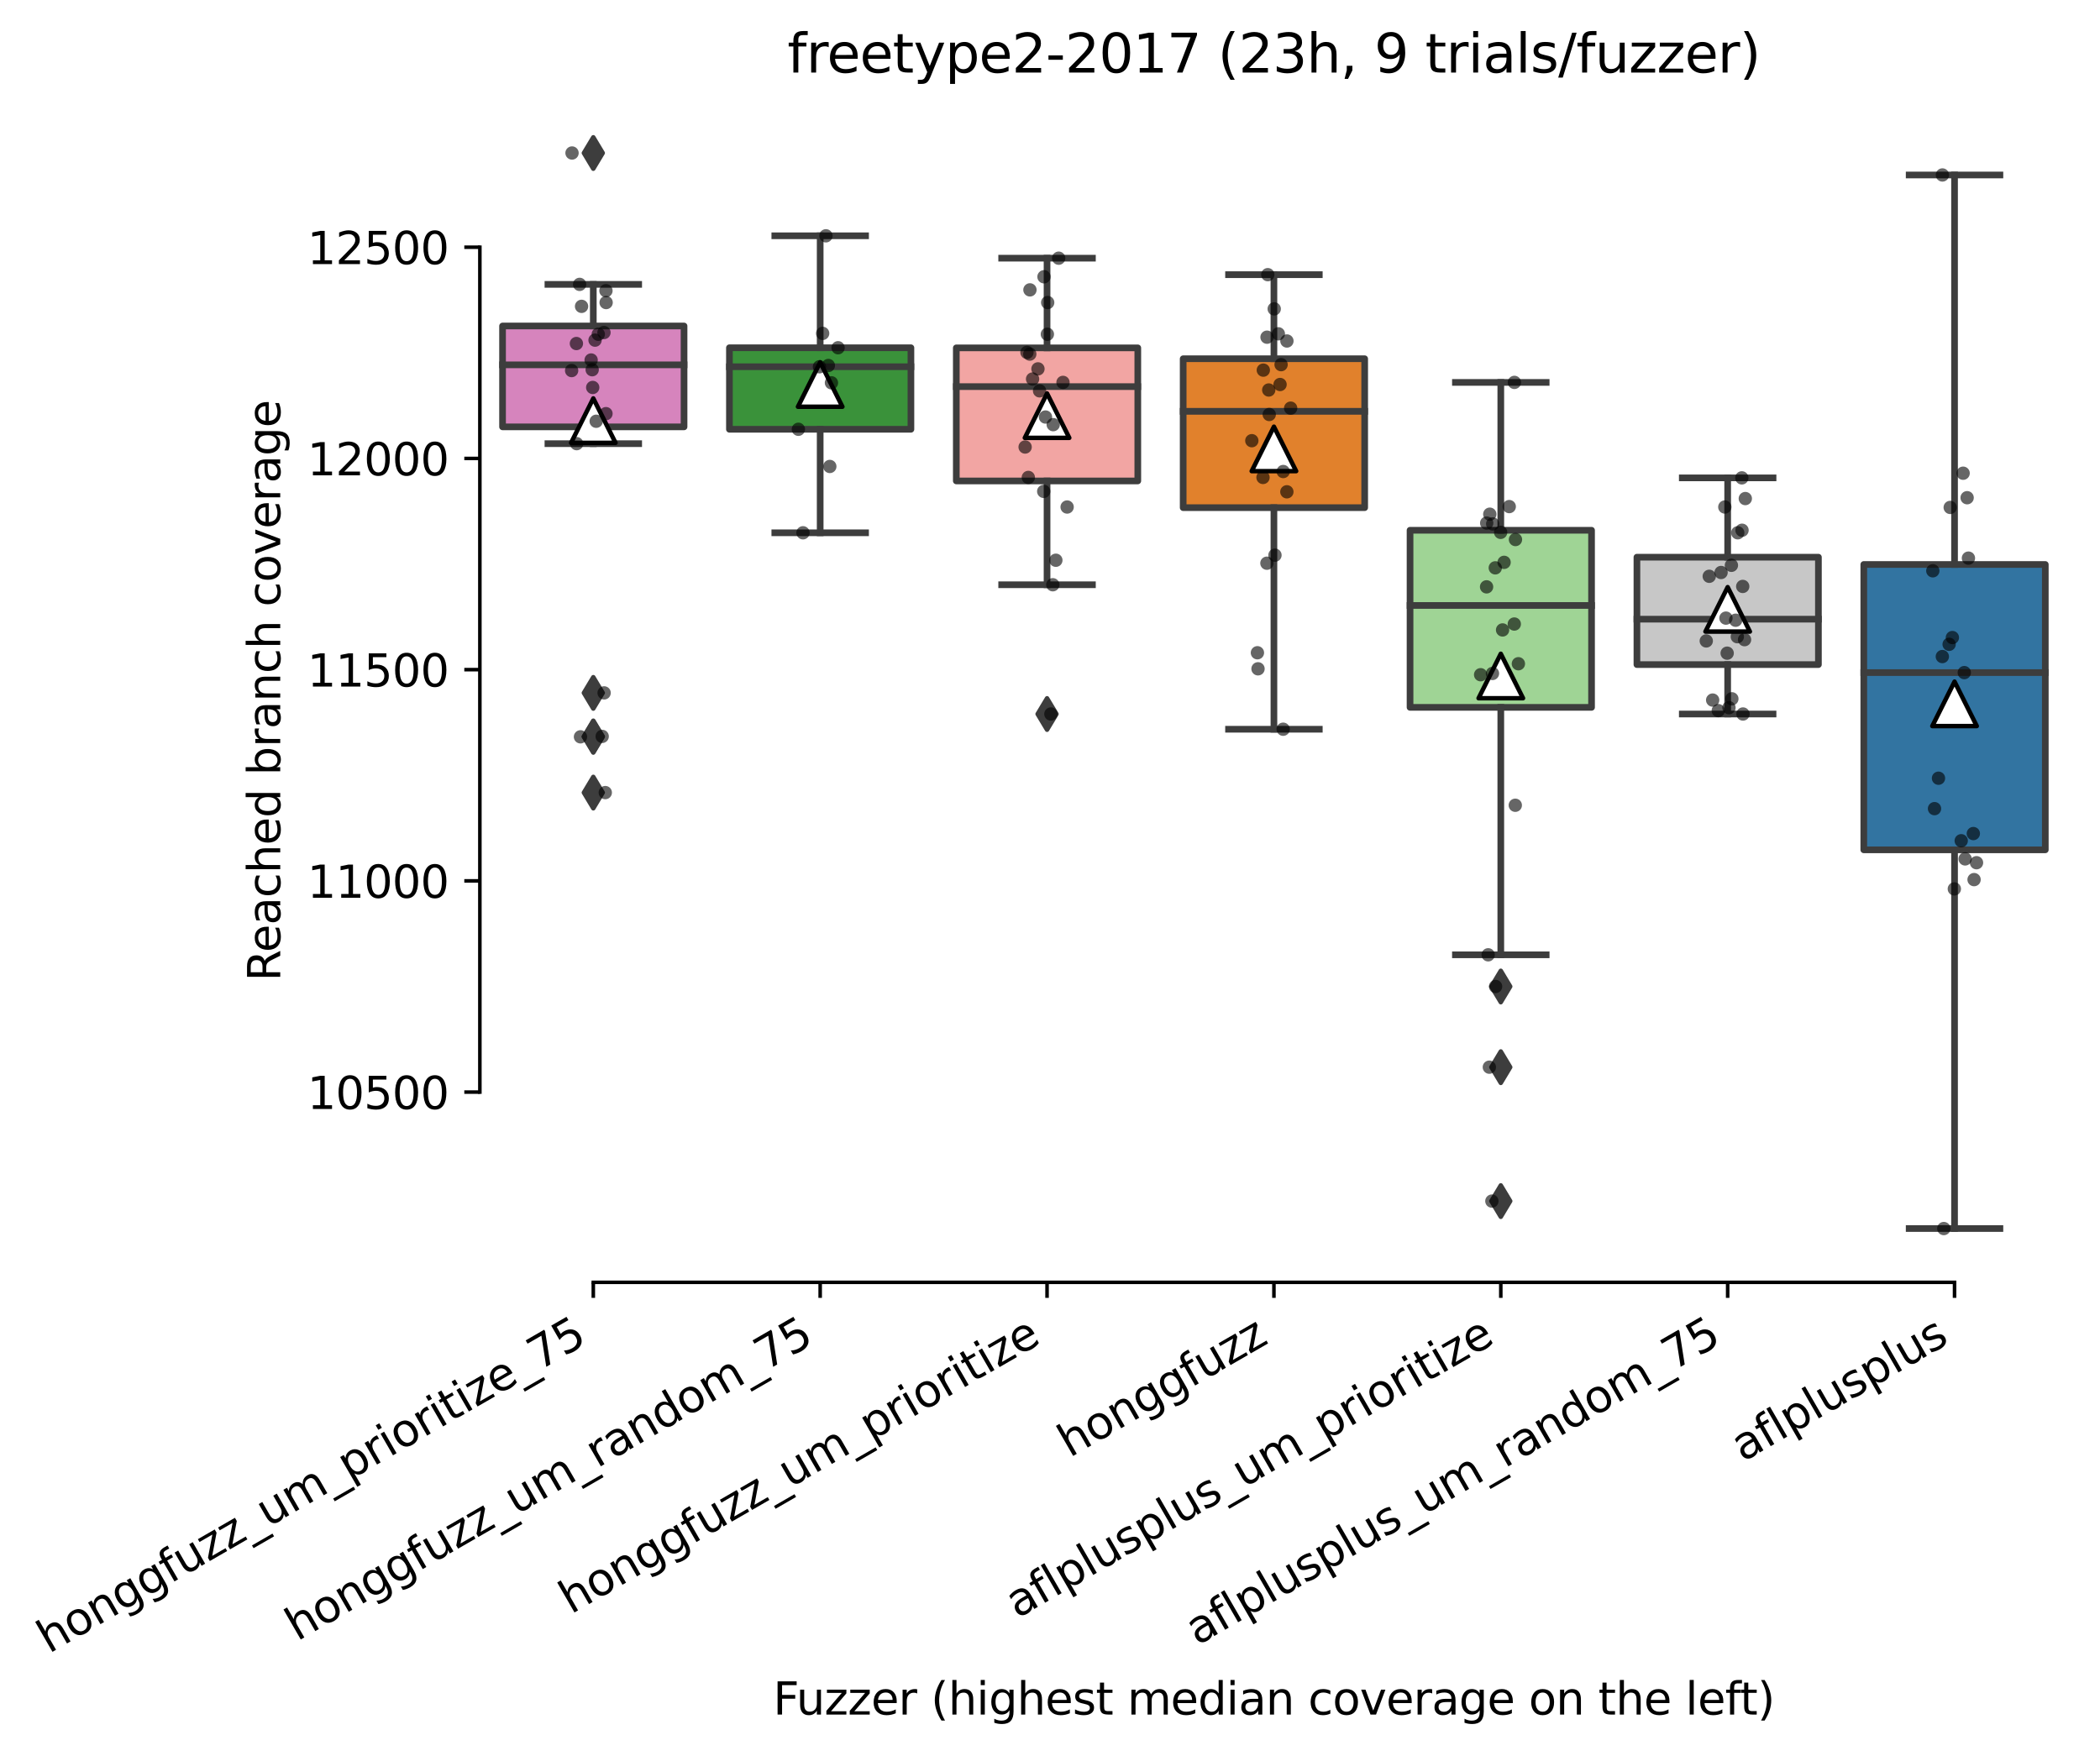 <?xml version="1.0" encoding="utf-8" standalone="no"?>
<!DOCTYPE svg PUBLIC "-//W3C//DTD SVG 1.1//EN"
  "http://www.w3.org/Graphics/SVG/1.1/DTD/svg11.dtd">
<svg xmlns:xlink="http://www.w3.org/1999/xlink" width="472.228pt" height="394.927pt" viewBox="0 0 472.228 394.927" xmlns="http://www.w3.org/2000/svg" version="1.1">
 <defs>
  <style type="text/css">*{stroke-linejoin: round; stroke-linecap: butt}</style>
 </defs>
 <g id="figure_1">
  <g id="patch_1">
   <path d="M 0 394.927 
L 472.228 394.927 
L 472.228 0 
L 0 0 
z
" style="fill: #ffffff"/>
  </g>
  <g id="axes_1">
   <g id="patch_2">
    <path d="M 107.908 288.43 
L 465.028 288.43 
L 465.028 22.318 
L 107.908 22.318 
z
" style="fill: #ffffff"/>
   </g>
   <g id="patch_3">
    <path d="M 113.009 96.011 
L 153.823 96.011 
L 153.823 73.325 
L 113.009 73.325 
L 113.009 96.011 
z
" clip-path="url(#p52e138559c)" style="fill: #d684bd; stroke: #3d3d3d; stroke-width: 1.5; stroke-linejoin: miter"/>
   </g>
   <g id="patch_4">
    <path d="M 164.027 96.557 
L 204.84 96.557 
L 204.84 78.218 
L 164.027 78.218 
L 164.027 96.557 
z
" clip-path="url(#p52e138559c)" style="fill: #3a923a; stroke: #3d3d3d; stroke-width: 1.5; stroke-linejoin: miter"/>
   </g>
   <g id="patch_5">
    <path d="M 215.044 108.173 
L 255.857 108.173 
L 255.857 78.242 
L 215.044 78.242 
L 215.044 108.173 
z
" clip-path="url(#p52e138559c)" style="fill: #f2a5a3; stroke: #3d3d3d; stroke-width: 1.5; stroke-linejoin: miter"/>
   </g>
   <g id="patch_6">
    <path d="M 266.061 114.183 
L 306.875 114.183 
L 306.875 80.689 
L 266.061 80.689 
L 266.061 114.183 
z
" clip-path="url(#p52e138559c)" style="fill: #e1812c; stroke: #3d3d3d; stroke-width: 1.5; stroke-linejoin: miter"/>
   </g>
   <g id="patch_7">
    <path d="M 317.078 159.104 
L 357.892 159.104 
L 357.892 119.267 
L 317.078 119.267 
L 317.078 159.104 
z
" clip-path="url(#p52e138559c)" style="fill: #9fd495; stroke: #3d3d3d; stroke-width: 1.5; stroke-linejoin: miter"/>
   </g>
   <g id="patch_8">
    <path d="M 368.095 149.483 
L 408.909 149.483 
L 408.909 125.324 
L 368.095 125.324 
L 368.095 149.483 
z
" clip-path="url(#p52e138559c)" style="fill: #c7c7c7; stroke: #3d3d3d; stroke-width: 1.5; stroke-linejoin: miter"/>
   </g>
   <g id="patch_9">
    <path d="M 419.112 191.149 
L 459.926 191.149 
L 459.926 126.963 
L 419.112 126.963 
L 419.112 191.149 
z
" clip-path="url(#p52e138559c)" style="fill: #3274a1; stroke: #3d3d3d; stroke-width: 1.5; stroke-linejoin: miter"/>
   </g>
   <g id="matplotlib.axis_1">
    <g id="xtick_1">
     <g id="line2d_1">
      <defs>
       <path id="m8d1f9e0121" d="M 0 0 
L 0 3.5 
" style="stroke: #000000; stroke-width: 0.8"/>
      </defs>
      <g>
       <use xlink:href="#m8d1f9e0121" x="133.416" y="288.43" style="stroke: #000000; stroke-width: 0.8"/>
      </g>
     </g>
     <g id="text_1">
      <!-- honggfuzz_um_prioritize_75 -->
      <g transform="translate(10.999 372.007)rotate(-30)scale(0.1 -0.1)">
       <defs>
        <path id="DejaVuSans-68" d="M 3513 2113 
L 3513 0 
L 2938 0 
L 2938 2094 
Q 2938 2591 2744 2837 
Q 2550 3084 2163 3084 
Q 1697 3084 1428 2787 
Q 1159 2491 1159 1978 
L 1159 0 
L 581 0 
L 581 4863 
L 1159 4863 
L 1159 2956 
Q 1366 3272 1645 3428 
Q 1925 3584 2291 3584 
Q 2894 3584 3203 3211 
Q 3513 2838 3513 2113 
z
" transform="scale(0.016)"/>
        <path id="DejaVuSans-6f" d="M 1959 3097 
Q 1497 3097 1228 2736 
Q 959 2375 959 1747 
Q 959 1119 1226 758 
Q 1494 397 1959 397 
Q 2419 397 2687 759 
Q 2956 1122 2956 1747 
Q 2956 2369 2687 2733 
Q 2419 3097 1959 3097 
z
M 1959 3584 
Q 2709 3584 3137 3096 
Q 3566 2609 3566 1747 
Q 3566 888 3137 398 
Q 2709 -91 1959 -91 
Q 1206 -91 779 398 
Q 353 888 353 1747 
Q 353 2609 779 3096 
Q 1206 3584 1959 3584 
z
" transform="scale(0.016)"/>
        <path id="DejaVuSans-6e" d="M 3513 2113 
L 3513 0 
L 2938 0 
L 2938 2094 
Q 2938 2591 2744 2837 
Q 2550 3084 2163 3084 
Q 1697 3084 1428 2787 
Q 1159 2491 1159 1978 
L 1159 0 
L 581 0 
L 581 3500 
L 1159 3500 
L 1159 2956 
Q 1366 3272 1645 3428 
Q 1925 3584 2291 3584 
Q 2894 3584 3203 3211 
Q 3513 2838 3513 2113 
z
" transform="scale(0.016)"/>
        <path id="DejaVuSans-67" d="M 2906 1791 
Q 2906 2416 2648 2759 
Q 2391 3103 1925 3103 
Q 1463 3103 1205 2759 
Q 947 2416 947 1791 
Q 947 1169 1205 825 
Q 1463 481 1925 481 
Q 2391 481 2648 825 
Q 2906 1169 2906 1791 
z
M 3481 434 
Q 3481 -459 3084 -895 
Q 2688 -1331 1869 -1331 
Q 1566 -1331 1297 -1286 
Q 1028 -1241 775 -1147 
L 775 -588 
Q 1028 -725 1275 -790 
Q 1522 -856 1778 -856 
Q 2344 -856 2625 -561 
Q 2906 -266 2906 331 
L 2906 616 
Q 2728 306 2450 153 
Q 2172 0 1784 0 
Q 1141 0 747 490 
Q 353 981 353 1791 
Q 353 2603 747 3093 
Q 1141 3584 1784 3584 
Q 2172 3584 2450 3431 
Q 2728 3278 2906 2969 
L 2906 3500 
L 3481 3500 
L 3481 434 
z
" transform="scale(0.016)"/>
        <path id="DejaVuSans-66" d="M 2375 4863 
L 2375 4384 
L 1825 4384 
Q 1516 4384 1395 4259 
Q 1275 4134 1275 3809 
L 1275 3500 
L 2222 3500 
L 2222 3053 
L 1275 3053 
L 1275 0 
L 697 0 
L 697 3053 
L 147 3053 
L 147 3500 
L 697 3500 
L 697 3744 
Q 697 4328 969 4595 
Q 1241 4863 1831 4863 
L 2375 4863 
z
" transform="scale(0.016)"/>
        <path id="DejaVuSans-75" d="M 544 1381 
L 544 3500 
L 1119 3500 
L 1119 1403 
Q 1119 906 1312 657 
Q 1506 409 1894 409 
Q 2359 409 2629 706 
Q 2900 1003 2900 1516 
L 2900 3500 
L 3475 3500 
L 3475 0 
L 2900 0 
L 2900 538 
Q 2691 219 2414 64 
Q 2138 -91 1772 -91 
Q 1169 -91 856 284 
Q 544 659 544 1381 
z
M 1991 3584 
L 1991 3584 
z
" transform="scale(0.016)"/>
        <path id="DejaVuSans-7a" d="M 353 3500 
L 3084 3500 
L 3084 2975 
L 922 459 
L 3084 459 
L 3084 0 
L 275 0 
L 275 525 
L 2438 3041 
L 353 3041 
L 353 3500 
z
" transform="scale(0.016)"/>
        <path id="DejaVuSans-5f" d="M 3263 -1063 
L 3263 -1509 
L -63 -1509 
L -63 -1063 
L 3263 -1063 
z
" transform="scale(0.016)"/>
        <path id="DejaVuSans-6d" d="M 3328 2828 
Q 3544 3216 3844 3400 
Q 4144 3584 4550 3584 
Q 5097 3584 5394 3201 
Q 5691 2819 5691 2113 
L 5691 0 
L 5113 0 
L 5113 2094 
Q 5113 2597 4934 2840 
Q 4756 3084 4391 3084 
Q 3944 3084 3684 2787 
Q 3425 2491 3425 1978 
L 3425 0 
L 2847 0 
L 2847 2094 
Q 2847 2600 2669 2842 
Q 2491 3084 2119 3084 
Q 1678 3084 1418 2786 
Q 1159 2488 1159 1978 
L 1159 0 
L 581 0 
L 581 3500 
L 1159 3500 
L 1159 2956 
Q 1356 3278 1631 3431 
Q 1906 3584 2284 3584 
Q 2666 3584 2933 3390 
Q 3200 3197 3328 2828 
z
" transform="scale(0.016)"/>
        <path id="DejaVuSans-70" d="M 1159 525 
L 1159 -1331 
L 581 -1331 
L 581 3500 
L 1159 3500 
L 1159 2969 
Q 1341 3281 1617 3432 
Q 1894 3584 2278 3584 
Q 2916 3584 3314 3078 
Q 3713 2572 3713 1747 
Q 3713 922 3314 415 
Q 2916 -91 2278 -91 
Q 1894 -91 1617 61 
Q 1341 213 1159 525 
z
M 3116 1747 
Q 3116 2381 2855 2742 
Q 2594 3103 2138 3103 
Q 1681 3103 1420 2742 
Q 1159 2381 1159 1747 
Q 1159 1113 1420 752 
Q 1681 391 2138 391 
Q 2594 391 2855 752 
Q 3116 1113 3116 1747 
z
" transform="scale(0.016)"/>
        <path id="DejaVuSans-72" d="M 2631 2963 
Q 2534 3019 2420 3045 
Q 2306 3072 2169 3072 
Q 1681 3072 1420 2755 
Q 1159 2438 1159 1844 
L 1159 0 
L 581 0 
L 581 3500 
L 1159 3500 
L 1159 2956 
Q 1341 3275 1631 3429 
Q 1922 3584 2338 3584 
Q 2397 3584 2469 3576 
Q 2541 3569 2628 3553 
L 2631 2963 
z
" transform="scale(0.016)"/>
        <path id="DejaVuSans-69" d="M 603 3500 
L 1178 3500 
L 1178 0 
L 603 0 
L 603 3500 
z
M 603 4863 
L 1178 4863 
L 1178 4134 
L 603 4134 
L 603 4863 
z
" transform="scale(0.016)"/>
        <path id="DejaVuSans-74" d="M 1172 4494 
L 1172 3500 
L 2356 3500 
L 2356 3053 
L 1172 3053 
L 1172 1153 
Q 1172 725 1289 603 
Q 1406 481 1766 481 
L 2356 481 
L 2356 0 
L 1766 0 
Q 1100 0 847 248 
Q 594 497 594 1153 
L 594 3053 
L 172 3053 
L 172 3500 
L 594 3500 
L 594 4494 
L 1172 4494 
z
" transform="scale(0.016)"/>
        <path id="DejaVuSans-65" d="M 3597 1894 
L 3597 1613 
L 953 1613 
Q 991 1019 1311 708 
Q 1631 397 2203 397 
Q 2534 397 2845 478 
Q 3156 559 3463 722 
L 3463 178 
Q 3153 47 2828 -22 
Q 2503 -91 2169 -91 
Q 1331 -91 842 396 
Q 353 884 353 1716 
Q 353 2575 817 3079 
Q 1281 3584 2069 3584 
Q 2775 3584 3186 3129 
Q 3597 2675 3597 1894 
z
M 3022 2063 
Q 3016 2534 2758 2815 
Q 2500 3097 2075 3097 
Q 1594 3097 1305 2825 
Q 1016 2553 972 2059 
L 3022 2063 
z
" transform="scale(0.016)"/>
        <path id="DejaVuSans-37" d="M 525 4666 
L 3525 4666 
L 3525 4397 
L 1831 0 
L 1172 0 
L 2766 4134 
L 525 4134 
L 525 4666 
z
" transform="scale(0.016)"/>
        <path id="DejaVuSans-35" d="M 691 4666 
L 3169 4666 
L 3169 4134 
L 1269 4134 
L 1269 2991 
Q 1406 3038 1543 3061 
Q 1681 3084 1819 3084 
Q 2600 3084 3056 2656 
Q 3513 2228 3513 1497 
Q 3513 744 3044 326 
Q 2575 -91 1722 -91 
Q 1428 -91 1123 -41 
Q 819 9 494 109 
L 494 744 
Q 775 591 1075 516 
Q 1375 441 1709 441 
Q 2250 441 2565 725 
Q 2881 1009 2881 1497 
Q 2881 1984 2565 2268 
Q 2250 2553 1709 2553 
Q 1456 2553 1204 2497 
Q 953 2441 691 2322 
L 691 4666 
z
" transform="scale(0.016)"/>
       </defs>
       <use xlink:href="#DejaVuSans-68"/>
       <use xlink:href="#DejaVuSans-6f" x="63.379"/>
       <use xlink:href="#DejaVuSans-6e" x="124.561"/>
       <use xlink:href="#DejaVuSans-67" x="187.939"/>
       <use xlink:href="#DejaVuSans-67" x="251.416"/>
       <use xlink:href="#DejaVuSans-66" x="314.893"/>
       <use xlink:href="#DejaVuSans-75" x="350.098"/>
       <use xlink:href="#DejaVuSans-7a" x="413.477"/>
       <use xlink:href="#DejaVuSans-7a" x="465.967"/>
       <use xlink:href="#DejaVuSans-5f" x="518.457"/>
       <use xlink:href="#DejaVuSans-75" x="568.457"/>
       <use xlink:href="#DejaVuSans-6d" x="631.836"/>
       <use xlink:href="#DejaVuSans-5f" x="729.248"/>
       <use xlink:href="#DejaVuSans-70" x="779.248"/>
       <use xlink:href="#DejaVuSans-72" x="842.725"/>
       <use xlink:href="#DejaVuSans-69" x="883.838"/>
       <use xlink:href="#DejaVuSans-6f" x="911.621"/>
       <use xlink:href="#DejaVuSans-72" x="972.803"/>
       <use xlink:href="#DejaVuSans-69" x="1013.916"/>
       <use xlink:href="#DejaVuSans-74" x="1041.699"/>
       <use xlink:href="#DejaVuSans-69" x="1080.908"/>
       <use xlink:href="#DejaVuSans-7a" x="1108.691"/>
       <use xlink:href="#DejaVuSans-65" x="1161.182"/>
       <use xlink:href="#DejaVuSans-5f" x="1222.705"/>
       <use xlink:href="#DejaVuSans-37" x="1272.705"/>
       <use xlink:href="#DejaVuSans-35" x="1336.328"/>
      </g>
     </g>
    </g>
    <g id="xtick_2">
     <g id="line2d_2">
      <g>
       <use xlink:href="#m8d1f9e0121" x="184.433" y="288.43" style="stroke: #000000; stroke-width: 0.8"/>
      </g>
     </g>
     <g id="text_2">
      <!-- honggfuzz_um_random_75 -->
      <g transform="translate(66.832 369.227)rotate(-30)scale(0.1 -0.1)">
       <defs>
        <path id="DejaVuSans-61" d="M 2194 1759 
Q 1497 1759 1228 1600 
Q 959 1441 959 1056 
Q 959 750 1161 570 
Q 1363 391 1709 391 
Q 2188 391 2477 730 
Q 2766 1069 2766 1631 
L 2766 1759 
L 2194 1759 
z
M 3341 1997 
L 3341 0 
L 2766 0 
L 2766 531 
Q 2569 213 2275 61 
Q 1981 -91 1556 -91 
Q 1019 -91 701 211 
Q 384 513 384 1019 
Q 384 1609 779 1909 
Q 1175 2209 1959 2209 
L 2766 2209 
L 2766 2266 
Q 2766 2663 2505 2880 
Q 2244 3097 1772 3097 
Q 1472 3097 1187 3025 
Q 903 2953 641 2809 
L 641 3341 
Q 956 3463 1253 3523 
Q 1550 3584 1831 3584 
Q 2591 3584 2966 3190 
Q 3341 2797 3341 1997 
z
" transform="scale(0.016)"/>
        <path id="DejaVuSans-64" d="M 2906 2969 
L 2906 4863 
L 3481 4863 
L 3481 0 
L 2906 0 
L 2906 525 
Q 2725 213 2448 61 
Q 2172 -91 1784 -91 
Q 1150 -91 751 415 
Q 353 922 353 1747 
Q 353 2572 751 3078 
Q 1150 3584 1784 3584 
Q 2172 3584 2448 3432 
Q 2725 3281 2906 2969 
z
M 947 1747 
Q 947 1113 1208 752 
Q 1469 391 1925 391 
Q 2381 391 2643 752 
Q 2906 1113 2906 1747 
Q 2906 2381 2643 2742 
Q 2381 3103 1925 3103 
Q 1469 3103 1208 2742 
Q 947 2381 947 1747 
z
" transform="scale(0.016)"/>
       </defs>
       <use xlink:href="#DejaVuSans-68"/>
       <use xlink:href="#DejaVuSans-6f" x="63.379"/>
       <use xlink:href="#DejaVuSans-6e" x="124.561"/>
       <use xlink:href="#DejaVuSans-67" x="187.939"/>
       <use xlink:href="#DejaVuSans-67" x="251.416"/>
       <use xlink:href="#DejaVuSans-66" x="314.893"/>
       <use xlink:href="#DejaVuSans-75" x="350.098"/>
       <use xlink:href="#DejaVuSans-7a" x="413.477"/>
       <use xlink:href="#DejaVuSans-7a" x="465.967"/>
       <use xlink:href="#DejaVuSans-5f" x="518.457"/>
       <use xlink:href="#DejaVuSans-75" x="568.457"/>
       <use xlink:href="#DejaVuSans-6d" x="631.836"/>
       <use xlink:href="#DejaVuSans-5f" x="729.248"/>
       <use xlink:href="#DejaVuSans-72" x="779.248"/>
       <use xlink:href="#DejaVuSans-61" x="820.361"/>
       <use xlink:href="#DejaVuSans-6e" x="881.641"/>
       <use xlink:href="#DejaVuSans-64" x="945.02"/>
       <use xlink:href="#DejaVuSans-6f" x="1008.496"/>
       <use xlink:href="#DejaVuSans-6d" x="1069.678"/>
       <use xlink:href="#DejaVuSans-5f" x="1167.09"/>
       <use xlink:href="#DejaVuSans-37" x="1217.09"/>
       <use xlink:href="#DejaVuSans-35" x="1280.713"/>
      </g>
     </g>
    </g>
    <g id="xtick_3">
     <g id="line2d_3">
      <g>
       <use xlink:href="#m8d1f9e0121" x="235.451" y="288.43" style="stroke: #000000; stroke-width: 0.8"/>
      </g>
     </g>
     <g id="text_3">
      <!-- honggfuzz_um_prioritize -->
      <g transform="translate(128.384 363.145)rotate(-30)scale(0.1 -0.1)">
       <use xlink:href="#DejaVuSans-68"/>
       <use xlink:href="#DejaVuSans-6f" x="63.379"/>
       <use xlink:href="#DejaVuSans-6e" x="124.561"/>
       <use xlink:href="#DejaVuSans-67" x="187.939"/>
       <use xlink:href="#DejaVuSans-67" x="251.416"/>
       <use xlink:href="#DejaVuSans-66" x="314.893"/>
       <use xlink:href="#DejaVuSans-75" x="350.098"/>
       <use xlink:href="#DejaVuSans-7a" x="413.477"/>
       <use xlink:href="#DejaVuSans-7a" x="465.967"/>
       <use xlink:href="#DejaVuSans-5f" x="518.457"/>
       <use xlink:href="#DejaVuSans-75" x="568.457"/>
       <use xlink:href="#DejaVuSans-6d" x="631.836"/>
       <use xlink:href="#DejaVuSans-5f" x="729.248"/>
       <use xlink:href="#DejaVuSans-70" x="779.248"/>
       <use xlink:href="#DejaVuSans-72" x="842.725"/>
       <use xlink:href="#DejaVuSans-69" x="883.838"/>
       <use xlink:href="#DejaVuSans-6f" x="911.621"/>
       <use xlink:href="#DejaVuSans-72" x="972.803"/>
       <use xlink:href="#DejaVuSans-69" x="1013.916"/>
       <use xlink:href="#DejaVuSans-74" x="1041.699"/>
       <use xlink:href="#DejaVuSans-69" x="1080.908"/>
       <use xlink:href="#DejaVuSans-7a" x="1108.691"/>
       <use xlink:href="#DejaVuSans-65" x="1161.182"/>
      </g>
     </g>
    </g>
    <g id="xtick_4">
     <g id="line2d_4">
      <g>
       <use xlink:href="#m8d1f9e0121" x="286.468" y="288.43" style="stroke: #000000; stroke-width: 0.8"/>
      </g>
     </g>
     <g id="text_4">
      <!-- honggfuzz -->
      <g transform="translate(240.528 327.933)rotate(-30)scale(0.1 -0.1)">
       <use xlink:href="#DejaVuSans-68"/>
       <use xlink:href="#DejaVuSans-6f" x="63.379"/>
       <use xlink:href="#DejaVuSans-6e" x="124.561"/>
       <use xlink:href="#DejaVuSans-67" x="187.939"/>
       <use xlink:href="#DejaVuSans-67" x="251.416"/>
       <use xlink:href="#DejaVuSans-66" x="314.893"/>
       <use xlink:href="#DejaVuSans-75" x="350.098"/>
       <use xlink:href="#DejaVuSans-7a" x="413.477"/>
       <use xlink:href="#DejaVuSans-7a" x="465.967"/>
      </g>
     </g>
    </g>
    <g id="xtick_5">
     <g id="line2d_5">
      <g>
       <use xlink:href="#m8d1f9e0121" x="337.485" y="288.43" style="stroke: #000000; stroke-width: 0.8"/>
      </g>
     </g>
     <g id="text_5">
      <!-- aflplusplus_um_prioritize -->
      <g transform="translate(228.748 364.109)rotate(-30)scale(0.1 -0.1)">
       <defs>
        <path id="DejaVuSans-6c" d="M 603 4863 
L 1178 4863 
L 1178 0 
L 603 0 
L 603 4863 
z
" transform="scale(0.016)"/>
        <path id="DejaVuSans-73" d="M 2834 3397 
L 2834 2853 
Q 2591 2978 2328 3040 
Q 2066 3103 1784 3103 
Q 1356 3103 1142 2972 
Q 928 2841 928 2578 
Q 928 2378 1081 2264 
Q 1234 2150 1697 2047 
L 1894 2003 
Q 2506 1872 2764 1633 
Q 3022 1394 3022 966 
Q 3022 478 2636 193 
Q 2250 -91 1575 -91 
Q 1294 -91 989 -36 
Q 684 19 347 128 
L 347 722 
Q 666 556 975 473 
Q 1284 391 1588 391 
Q 1994 391 2212 530 
Q 2431 669 2431 922 
Q 2431 1156 2273 1281 
Q 2116 1406 1581 1522 
L 1381 1569 
Q 847 1681 609 1914 
Q 372 2147 372 2553 
Q 372 3047 722 3315 
Q 1072 3584 1716 3584 
Q 2034 3584 2315 3537 
Q 2597 3491 2834 3397 
z
" transform="scale(0.016)"/>
       </defs>
       <use xlink:href="#DejaVuSans-61"/>
       <use xlink:href="#DejaVuSans-66" x="61.279"/>
       <use xlink:href="#DejaVuSans-6c" x="96.484"/>
       <use xlink:href="#DejaVuSans-70" x="124.268"/>
       <use xlink:href="#DejaVuSans-6c" x="187.744"/>
       <use xlink:href="#DejaVuSans-75" x="215.527"/>
       <use xlink:href="#DejaVuSans-73" x="278.906"/>
       <use xlink:href="#DejaVuSans-70" x="331.006"/>
       <use xlink:href="#DejaVuSans-6c" x="394.482"/>
       <use xlink:href="#DejaVuSans-75" x="422.266"/>
       <use xlink:href="#DejaVuSans-73" x="485.645"/>
       <use xlink:href="#DejaVuSans-5f" x="537.744"/>
       <use xlink:href="#DejaVuSans-75" x="587.744"/>
       <use xlink:href="#DejaVuSans-6d" x="651.123"/>
       <use xlink:href="#DejaVuSans-5f" x="748.535"/>
       <use xlink:href="#DejaVuSans-70" x="798.535"/>
       <use xlink:href="#DejaVuSans-72" x="862.012"/>
       <use xlink:href="#DejaVuSans-69" x="903.125"/>
       <use xlink:href="#DejaVuSans-6f" x="930.908"/>
       <use xlink:href="#DejaVuSans-72" x="992.09"/>
       <use xlink:href="#DejaVuSans-69" x="1033.203"/>
       <use xlink:href="#DejaVuSans-74" x="1060.986"/>
       <use xlink:href="#DejaVuSans-69" x="1100.195"/>
       <use xlink:href="#DejaVuSans-7a" x="1127.979"/>
       <use xlink:href="#DejaVuSans-65" x="1180.469"/>
      </g>
     </g>
    </g>
    <g id="xtick_6">
     <g id="line2d_6">
      <g>
       <use xlink:href="#m8d1f9e0121" x="388.502" y="288.43" style="stroke: #000000; stroke-width: 0.8"/>
      </g>
     </g>
     <g id="text_6">
      <!-- aflplusplus_um_random_75 -->
      <g transform="translate(269.231 370.191)rotate(-30)scale(0.1 -0.1)">
       <use xlink:href="#DejaVuSans-61"/>
       <use xlink:href="#DejaVuSans-66" x="61.279"/>
       <use xlink:href="#DejaVuSans-6c" x="96.484"/>
       <use xlink:href="#DejaVuSans-70" x="124.268"/>
       <use xlink:href="#DejaVuSans-6c" x="187.744"/>
       <use xlink:href="#DejaVuSans-75" x="215.527"/>
       <use xlink:href="#DejaVuSans-73" x="278.906"/>
       <use xlink:href="#DejaVuSans-70" x="331.006"/>
       <use xlink:href="#DejaVuSans-6c" x="394.482"/>
       <use xlink:href="#DejaVuSans-75" x="422.266"/>
       <use xlink:href="#DejaVuSans-73" x="485.645"/>
       <use xlink:href="#DejaVuSans-5f" x="537.744"/>
       <use xlink:href="#DejaVuSans-75" x="587.744"/>
       <use xlink:href="#DejaVuSans-6d" x="651.123"/>
       <use xlink:href="#DejaVuSans-5f" x="748.535"/>
       <use xlink:href="#DejaVuSans-72" x="798.535"/>
       <use xlink:href="#DejaVuSans-61" x="839.648"/>
       <use xlink:href="#DejaVuSans-6e" x="900.928"/>
       <use xlink:href="#DejaVuSans-64" x="964.307"/>
       <use xlink:href="#DejaVuSans-6f" x="1027.783"/>
       <use xlink:href="#DejaVuSans-6d" x="1088.965"/>
       <use xlink:href="#DejaVuSans-5f" x="1186.377"/>
       <use xlink:href="#DejaVuSans-37" x="1236.377"/>
       <use xlink:href="#DejaVuSans-35" x="1300"/>
      </g>
     </g>
    </g>
    <g id="xtick_7">
     <g id="line2d_7">
      <g>
       <use xlink:href="#m8d1f9e0121" x="439.519" y="288.43" style="stroke: #000000; stroke-width: 0.8"/>
      </g>
     </g>
     <g id="text_7">
      <!-- aflplusplus -->
      <g transform="translate(391.91 328.897)rotate(-30)scale(0.1 -0.1)">
       <use xlink:href="#DejaVuSans-61"/>
       <use xlink:href="#DejaVuSans-66" x="61.279"/>
       <use xlink:href="#DejaVuSans-6c" x="96.484"/>
       <use xlink:href="#DejaVuSans-70" x="124.268"/>
       <use xlink:href="#DejaVuSans-6c" x="187.744"/>
       <use xlink:href="#DejaVuSans-75" x="215.527"/>
       <use xlink:href="#DejaVuSans-73" x="278.906"/>
       <use xlink:href="#DejaVuSans-70" x="331.006"/>
       <use xlink:href="#DejaVuSans-6c" x="394.482"/>
       <use xlink:href="#DejaVuSans-75" x="422.266"/>
       <use xlink:href="#DejaVuSans-73" x="485.645"/>
      </g>
     </g>
    </g>
    <g id="text_8">
     <!-- Fuzzer (highest median coverage on the left) -->
     <g transform="translate(173.85 385.648)scale(0.1 -0.1)">
      <defs>
       <path id="DejaVuSans-46" d="M 628 4666 
L 3309 4666 
L 3309 4134 
L 1259 4134 
L 1259 2759 
L 3109 2759 
L 3109 2228 
L 1259 2228 
L 1259 0 
L 628 0 
L 628 4666 
z
" transform="scale(0.016)"/>
       <path id="DejaVuSans-20" transform="scale(0.016)"/>
       <path id="DejaVuSans-28" d="M 1984 4856 
Q 1566 4138 1362 3434 
Q 1159 2731 1159 2009 
Q 1159 1288 1364 580 
Q 1569 -128 1984 -844 
L 1484 -844 
Q 1016 -109 783 600 
Q 550 1309 550 2009 
Q 550 2706 781 3412 
Q 1013 4119 1484 4856 
L 1984 4856 
z
" transform="scale(0.016)"/>
       <path id="DejaVuSans-63" d="M 3122 3366 
L 3122 2828 
Q 2878 2963 2633 3030 
Q 2388 3097 2138 3097 
Q 1578 3097 1268 2742 
Q 959 2388 959 1747 
Q 959 1106 1268 751 
Q 1578 397 2138 397 
Q 2388 397 2633 464 
Q 2878 531 3122 666 
L 3122 134 
Q 2881 22 2623 -34 
Q 2366 -91 2075 -91 
Q 1284 -91 818 406 
Q 353 903 353 1747 
Q 353 2603 823 3093 
Q 1294 3584 2113 3584 
Q 2378 3584 2631 3529 
Q 2884 3475 3122 3366 
z
" transform="scale(0.016)"/>
       <path id="DejaVuSans-76" d="M 191 3500 
L 800 3500 
L 1894 563 
L 2988 3500 
L 3597 3500 
L 2284 0 
L 1503 0 
L 191 3500 
z
" transform="scale(0.016)"/>
       <path id="DejaVuSans-29" d="M 513 4856 
L 1013 4856 
Q 1481 4119 1714 3412 
Q 1947 2706 1947 2009 
Q 1947 1309 1714 600 
Q 1481 -109 1013 -844 
L 513 -844 
Q 928 -128 1133 580 
Q 1338 1288 1338 2009 
Q 1338 2731 1133 3434 
Q 928 4138 513 4856 
z
" transform="scale(0.016)"/>
      </defs>
      <use xlink:href="#DejaVuSans-46"/>
      <use xlink:href="#DejaVuSans-75" x="52.02"/>
      <use xlink:href="#DejaVuSans-7a" x="115.398"/>
      <use xlink:href="#DejaVuSans-7a" x="167.889"/>
      <use xlink:href="#DejaVuSans-65" x="220.379"/>
      <use xlink:href="#DejaVuSans-72" x="281.902"/>
      <use xlink:href="#DejaVuSans-20" x="323.016"/>
      <use xlink:href="#DejaVuSans-28" x="354.803"/>
      <use xlink:href="#DejaVuSans-68" x="393.816"/>
      <use xlink:href="#DejaVuSans-69" x="457.195"/>
      <use xlink:href="#DejaVuSans-67" x="484.979"/>
      <use xlink:href="#DejaVuSans-68" x="548.455"/>
      <use xlink:href="#DejaVuSans-65" x="611.834"/>
      <use xlink:href="#DejaVuSans-73" x="673.357"/>
      <use xlink:href="#DejaVuSans-74" x="725.457"/>
      <use xlink:href="#DejaVuSans-20" x="764.666"/>
      <use xlink:href="#DejaVuSans-6d" x="796.453"/>
      <use xlink:href="#DejaVuSans-65" x="893.865"/>
      <use xlink:href="#DejaVuSans-64" x="955.389"/>
      <use xlink:href="#DejaVuSans-69" x="1018.865"/>
      <use xlink:href="#DejaVuSans-61" x="1046.648"/>
      <use xlink:href="#DejaVuSans-6e" x="1107.928"/>
      <use xlink:href="#DejaVuSans-20" x="1171.307"/>
      <use xlink:href="#DejaVuSans-63" x="1203.094"/>
      <use xlink:href="#DejaVuSans-6f" x="1258.074"/>
      <use xlink:href="#DejaVuSans-76" x="1319.256"/>
      <use xlink:href="#DejaVuSans-65" x="1378.436"/>
      <use xlink:href="#DejaVuSans-72" x="1439.959"/>
      <use xlink:href="#DejaVuSans-61" x="1481.072"/>
      <use xlink:href="#DejaVuSans-67" x="1542.352"/>
      <use xlink:href="#DejaVuSans-65" x="1605.828"/>
      <use xlink:href="#DejaVuSans-20" x="1667.352"/>
      <use xlink:href="#DejaVuSans-6f" x="1699.139"/>
      <use xlink:href="#DejaVuSans-6e" x="1760.32"/>
      <use xlink:href="#DejaVuSans-20" x="1823.699"/>
      <use xlink:href="#DejaVuSans-74" x="1855.486"/>
      <use xlink:href="#DejaVuSans-68" x="1894.695"/>
      <use xlink:href="#DejaVuSans-65" x="1958.074"/>
      <use xlink:href="#DejaVuSans-20" x="2019.598"/>
      <use xlink:href="#DejaVuSans-6c" x="2051.385"/>
      <use xlink:href="#DejaVuSans-65" x="2079.168"/>
      <use xlink:href="#DejaVuSans-66" x="2140.691"/>
      <use xlink:href="#DejaVuSans-74" x="2174.146"/>
      <use xlink:href="#DejaVuSans-29" x="2213.355"/>
     </g>
    </g>
   </g>
   <g id="matplotlib.axis_2">
    <g id="ytick_1">
     <g id="line2d_8">
      <defs>
       <path id="md4d4ab7191" d="M 0 0 
L -3.5 0 
" style="stroke: #000000; stroke-width: 0.8"/>
      </defs>
      <g>
       <use xlink:href="#md4d4ab7191" x="107.908" y="245.643" style="stroke: #000000; stroke-width: 0.8"/>
      </g>
     </g>
     <g id="text_9">
      <!-- 10500 -->
      <g transform="translate(69.095 249.442)scale(0.1 -0.1)">
       <defs>
        <path id="DejaVuSans-31" d="M 794 531 
L 1825 531 
L 1825 4091 
L 703 3866 
L 703 4441 
L 1819 4666 
L 2450 4666 
L 2450 531 
L 3481 531 
L 3481 0 
L 794 0 
L 794 531 
z
" transform="scale(0.016)"/>
        <path id="DejaVuSans-30" d="M 2034 4250 
Q 1547 4250 1301 3770 
Q 1056 3291 1056 2328 
Q 1056 1369 1301 889 
Q 1547 409 2034 409 
Q 2525 409 2770 889 
Q 3016 1369 3016 2328 
Q 3016 3291 2770 3770 
Q 2525 4250 2034 4250 
z
M 2034 4750 
Q 2819 4750 3233 4129 
Q 3647 3509 3647 2328 
Q 3647 1150 3233 529 
Q 2819 -91 2034 -91 
Q 1250 -91 836 529 
Q 422 1150 422 2328 
Q 422 3509 836 4129 
Q 1250 4750 2034 4750 
z
" transform="scale(0.016)"/>
       </defs>
       <use xlink:href="#DejaVuSans-31"/>
       <use xlink:href="#DejaVuSans-30" x="63.623"/>
       <use xlink:href="#DejaVuSans-35" x="127.246"/>
       <use xlink:href="#DejaVuSans-30" x="190.869"/>
       <use xlink:href="#DejaVuSans-30" x="254.492"/>
      </g>
     </g>
    </g>
    <g id="ytick_2">
     <g id="line2d_9">
      <g>
       <use xlink:href="#md4d4ab7191" x="107.908" y="198.133" style="stroke: #000000; stroke-width: 0.8"/>
      </g>
     </g>
     <g id="text_10">
      <!-- 11000 -->
      <g transform="translate(69.095 201.932)scale(0.1 -0.1)">
       <use xlink:href="#DejaVuSans-31"/>
       <use xlink:href="#DejaVuSans-31" x="63.623"/>
       <use xlink:href="#DejaVuSans-30" x="127.246"/>
       <use xlink:href="#DejaVuSans-30" x="190.869"/>
       <use xlink:href="#DejaVuSans-30" x="254.492"/>
      </g>
     </g>
    </g>
    <g id="ytick_3">
     <g id="line2d_10">
      <g>
       <use xlink:href="#md4d4ab7191" x="107.908" y="150.623" style="stroke: #000000; stroke-width: 0.8"/>
      </g>
     </g>
     <g id="text_11">
      <!-- 11500 -->
      <g transform="translate(69.095 154.422)scale(0.1 -0.1)">
       <use xlink:href="#DejaVuSans-31"/>
       <use xlink:href="#DejaVuSans-31" x="63.623"/>
       <use xlink:href="#DejaVuSans-35" x="127.246"/>
       <use xlink:href="#DejaVuSans-30" x="190.869"/>
       <use xlink:href="#DejaVuSans-30" x="254.492"/>
      </g>
     </g>
    </g>
    <g id="ytick_4">
     <g id="line2d_11">
      <g>
       <use xlink:href="#md4d4ab7191" x="107.908" y="103.113" style="stroke: #000000; stroke-width: 0.8"/>
      </g>
     </g>
     <g id="text_12">
      <!-- 12000 -->
      <g transform="translate(69.095 106.913)scale(0.1 -0.1)">
       <defs>
        <path id="DejaVuSans-32" d="M 1228 531 
L 3431 531 
L 3431 0 
L 469 0 
L 469 531 
Q 828 903 1448 1529 
Q 2069 2156 2228 2338 
Q 2531 2678 2651 2914 
Q 2772 3150 2772 3378 
Q 2772 3750 2511 3984 
Q 2250 4219 1831 4219 
Q 1534 4219 1204 4116 
Q 875 4013 500 3803 
L 500 4441 
Q 881 4594 1212 4672 
Q 1544 4750 1819 4750 
Q 2544 4750 2975 4387 
Q 3406 4025 3406 3419 
Q 3406 3131 3298 2873 
Q 3191 2616 2906 2266 
Q 2828 2175 2409 1742 
Q 1991 1309 1228 531 
z
" transform="scale(0.016)"/>
       </defs>
       <use xlink:href="#DejaVuSans-31"/>
       <use xlink:href="#DejaVuSans-32" x="63.623"/>
       <use xlink:href="#DejaVuSans-30" x="127.246"/>
       <use xlink:href="#DejaVuSans-30" x="190.869"/>
       <use xlink:href="#DejaVuSans-30" x="254.492"/>
      </g>
     </g>
    </g>
    <g id="ytick_5">
     <g id="line2d_12">
      <g>
       <use xlink:href="#md4d4ab7191" x="107.908" y="55.604" style="stroke: #000000; stroke-width: 0.8"/>
      </g>
     </g>
     <g id="text_13">
      <!-- 12500 -->
      <g transform="translate(69.095 59.403)scale(0.1 -0.1)">
       <use xlink:href="#DejaVuSans-31"/>
       <use xlink:href="#DejaVuSans-32" x="63.623"/>
       <use xlink:href="#DejaVuSans-35" x="127.246"/>
       <use xlink:href="#DejaVuSans-30" x="190.869"/>
       <use xlink:href="#DejaVuSans-30" x="254.492"/>
      </g>
     </g>
    </g>
    <g id="text_14">
     <!-- Reached branch coverage -->
     <g transform="translate(63.016 220.706)rotate(-90)scale(0.1 -0.1)">
      <defs>
       <path id="DejaVuSans-52" d="M 2841 2188 
Q 3044 2119 3236 1894 
Q 3428 1669 3622 1275 
L 4263 0 
L 3584 0 
L 2988 1197 
Q 2756 1666 2539 1819 
Q 2322 1972 1947 1972 
L 1259 1972 
L 1259 0 
L 628 0 
L 628 4666 
L 2053 4666 
Q 2853 4666 3247 4331 
Q 3641 3997 3641 3322 
Q 3641 2881 3436 2590 
Q 3231 2300 2841 2188 
z
M 1259 4147 
L 1259 2491 
L 2053 2491 
Q 2509 2491 2742 2702 
Q 2975 2913 2975 3322 
Q 2975 3731 2742 3939 
Q 2509 4147 2053 4147 
L 1259 4147 
z
" transform="scale(0.016)"/>
       <path id="DejaVuSans-62" d="M 3116 1747 
Q 3116 2381 2855 2742 
Q 2594 3103 2138 3103 
Q 1681 3103 1420 2742 
Q 1159 2381 1159 1747 
Q 1159 1113 1420 752 
Q 1681 391 2138 391 
Q 2594 391 2855 752 
Q 3116 1113 3116 1747 
z
M 1159 2969 
Q 1341 3281 1617 3432 
Q 1894 3584 2278 3584 
Q 2916 3584 3314 3078 
Q 3713 2572 3713 1747 
Q 3713 922 3314 415 
Q 2916 -91 2278 -91 
Q 1894 -91 1617 61 
Q 1341 213 1159 525 
L 1159 0 
L 581 0 
L 581 4863 
L 1159 4863 
L 1159 2969 
z
" transform="scale(0.016)"/>
      </defs>
      <use xlink:href="#DejaVuSans-52"/>
      <use xlink:href="#DejaVuSans-65" x="64.982"/>
      <use xlink:href="#DejaVuSans-61" x="126.506"/>
      <use xlink:href="#DejaVuSans-63" x="187.785"/>
      <use xlink:href="#DejaVuSans-68" x="242.766"/>
      <use xlink:href="#DejaVuSans-65" x="306.145"/>
      <use xlink:href="#DejaVuSans-64" x="367.668"/>
      <use xlink:href="#DejaVuSans-20" x="431.145"/>
      <use xlink:href="#DejaVuSans-62" x="462.932"/>
      <use xlink:href="#DejaVuSans-72" x="526.408"/>
      <use xlink:href="#DejaVuSans-61" x="567.521"/>
      <use xlink:href="#DejaVuSans-6e" x="628.801"/>
      <use xlink:href="#DejaVuSans-63" x="692.18"/>
      <use xlink:href="#DejaVuSans-68" x="747.16"/>
      <use xlink:href="#DejaVuSans-20" x="810.539"/>
      <use xlink:href="#DejaVuSans-63" x="842.326"/>
      <use xlink:href="#DejaVuSans-6f" x="897.307"/>
      <use xlink:href="#DejaVuSans-76" x="958.488"/>
      <use xlink:href="#DejaVuSans-65" x="1017.668"/>
      <use xlink:href="#DejaVuSans-72" x="1079.191"/>
      <use xlink:href="#DejaVuSans-61" x="1120.305"/>
      <use xlink:href="#DejaVuSans-67" x="1181.584"/>
      <use xlink:href="#DejaVuSans-65" x="1245.061"/>
     </g>
    </g>
   </g>
   <g id="line2d_13">
    <path d="M 133.416 96.011 
L 133.416 99.788 
" clip-path="url(#p52e138559c)" style="fill: none; stroke: #3d3d3d; stroke-width: 1.5; stroke-linecap: square"/>
   </g>
   <g id="line2d_14">
    <path d="M 133.416 73.325 
L 133.416 63.965 
" clip-path="url(#p52e138559c)" style="fill: none; stroke: #3d3d3d; stroke-width: 1.5; stroke-linecap: square"/>
   </g>
   <g id="line2d_15">
    <path d="M 123.213 99.788 
L 143.62 99.788 
" clip-path="url(#p52e138559c)" style="fill: none; stroke: #3d3d3d; stroke-width: 1.5; stroke-linecap: square"/>
   </g>
   <g id="line2d_16">
    <path d="M 123.213 63.965 
L 143.62 63.965 
" clip-path="url(#p52e138559c)" style="fill: none; stroke: #3d3d3d; stroke-width: 1.5; stroke-linecap: square"/>
   </g>
   <g id="line2d_17">
    <defs>
     <path id="m59bb27fc26" d="M -0 3.536 
L 2.121 0 
L -0 -3.536 
L -2.121 -0 
z
" style="stroke: #3d3d3d; stroke-linejoin: miter"/>
    </defs>
    <g clip-path="url(#p52e138559c)">
     <use xlink:href="#m59bb27fc26" x="133.416" y="165.636" style="fill: #3d3d3d; stroke: #3d3d3d; stroke-linejoin: miter"/>
     <use xlink:href="#m59bb27fc26" x="133.416" y="178.274" style="fill: #3d3d3d; stroke: #3d3d3d; stroke-linejoin: miter"/>
     <use xlink:href="#m59bb27fc26" x="133.416" y="155.849" style="fill: #3d3d3d; stroke: #3d3d3d; stroke-linejoin: miter"/>
     <use xlink:href="#m59bb27fc26" x="133.416" y="165.731" style="fill: #3d3d3d; stroke: #3d3d3d; stroke-linejoin: miter"/>
     <use xlink:href="#m59bb27fc26" x="133.416" y="34.414" style="fill: #3d3d3d; stroke: #3d3d3d; stroke-linejoin: miter"/>
    </g>
   </g>
   <g id="line2d_18">
    <path d="M 184.433 96.557 
L 184.433 119.837 
" clip-path="url(#p52e138559c)" style="fill: none; stroke: #3d3d3d; stroke-width: 1.5; stroke-linecap: square"/>
   </g>
   <g id="line2d_19">
    <path d="M 184.433 78.218 
L 184.433 53.038 
" clip-path="url(#p52e138559c)" style="fill: none; stroke: #3d3d3d; stroke-width: 1.5; stroke-linecap: square"/>
   </g>
   <g id="line2d_20">
    <path d="M 174.23 119.837 
L 194.637 119.837 
" clip-path="url(#p52e138559c)" style="fill: none; stroke: #3d3d3d; stroke-width: 1.5; stroke-linecap: square"/>
   </g>
   <g id="line2d_21">
    <path d="M 174.23 53.038 
L 194.637 53.038 
" clip-path="url(#p52e138559c)" style="fill: none; stroke: #3d3d3d; stroke-width: 1.5; stroke-linecap: square"/>
   </g>
   <g id="line2d_22"/>
   <g id="line2d_23">
    <path d="M 235.451 108.173 
L 235.451 131.524 
" clip-path="url(#p52e138559c)" style="fill: none; stroke: #3d3d3d; stroke-width: 1.5; stroke-linecap: square"/>
   </g>
   <g id="line2d_24">
    <path d="M 235.451 78.242 
L 235.451 58.074 
" clip-path="url(#p52e138559c)" style="fill: none; stroke: #3d3d3d; stroke-width: 1.5; stroke-linecap: square"/>
   </g>
   <g id="line2d_25">
    <path d="M 225.247 131.524 
L 245.654 131.524 
" clip-path="url(#p52e138559c)" style="fill: none; stroke: #3d3d3d; stroke-width: 1.5; stroke-linecap: square"/>
   </g>
   <g id="line2d_26">
    <path d="M 225.247 58.074 
L 245.654 58.074 
" clip-path="url(#p52e138559c)" style="fill: none; stroke: #3d3d3d; stroke-width: 1.5; stroke-linecap: square"/>
   </g>
   <g id="line2d_27">
    <g clip-path="url(#p52e138559c)">
     <use xlink:href="#m59bb27fc26" x="235.451" y="160.6" style="fill: #3d3d3d; stroke: #3d3d3d; stroke-linejoin: miter"/>
    </g>
   </g>
   <g id="line2d_28">
    <path d="M 286.468 114.183 
L 286.468 164.021 
" clip-path="url(#p52e138559c)" style="fill: none; stroke: #3d3d3d; stroke-width: 1.5; stroke-linecap: square"/>
   </g>
   <g id="line2d_29">
    <path d="M 286.468 80.689 
L 286.468 61.78 
" clip-path="url(#p52e138559c)" style="fill: none; stroke: #3d3d3d; stroke-width: 1.5; stroke-linecap: square"/>
   </g>
   <g id="line2d_30">
    <path d="M 276.264 164.021 
L 296.671 164.021 
" clip-path="url(#p52e138559c)" style="fill: none; stroke: #3d3d3d; stroke-width: 1.5; stroke-linecap: square"/>
   </g>
   <g id="line2d_31">
    <path d="M 276.264 61.78 
L 296.671 61.78 
" clip-path="url(#p52e138559c)" style="fill: none; stroke: #3d3d3d; stroke-width: 1.5; stroke-linecap: square"/>
   </g>
   <g id="line2d_32"/>
   <g id="line2d_33">
    <path d="M 337.485 159.104 
L 337.485 214.761 
" clip-path="url(#p52e138559c)" style="fill: none; stroke: #3d3d3d; stroke-width: 1.5; stroke-linecap: square"/>
   </g>
   <g id="line2d_34">
    <path d="M 337.485 119.267 
L 337.485 86.01 
" clip-path="url(#p52e138559c)" style="fill: none; stroke: #3d3d3d; stroke-width: 1.5; stroke-linecap: square"/>
   </g>
   <g id="line2d_35">
    <path d="M 327.281 214.761 
L 347.688 214.761 
" clip-path="url(#p52e138559c)" style="fill: none; stroke: #3d3d3d; stroke-width: 1.5; stroke-linecap: square"/>
   </g>
   <g id="line2d_36">
    <path d="M 327.281 86.01 
L 347.688 86.01 
" clip-path="url(#p52e138559c)" style="fill: none; stroke: #3d3d3d; stroke-width: 1.5; stroke-linecap: square"/>
   </g>
   <g id="line2d_37">
    <g clip-path="url(#p52e138559c)">
     <use xlink:href="#m59bb27fc26" x="337.485" y="240.037" style="fill: #3d3d3d; stroke: #3d3d3d; stroke-linejoin: miter"/>
     <use xlink:href="#m59bb27fc26" x="337.485" y="221.888" style="fill: #3d3d3d; stroke: #3d3d3d; stroke-linejoin: miter"/>
     <use xlink:href="#m59bb27fc26" x="337.485" y="270.158" style="fill: #3d3d3d; stroke: #3d3d3d; stroke-linejoin: miter"/>
    </g>
   </g>
   <g id="line2d_38">
    <path d="M 388.502 149.483 
L 388.502 160.6 
" clip-path="url(#p52e138559c)" style="fill: none; stroke: #3d3d3d; stroke-width: 1.5; stroke-linecap: square"/>
   </g>
   <g id="line2d_39">
    <path d="M 388.502 125.324 
L 388.502 107.484 
" clip-path="url(#p52e138559c)" style="fill: none; stroke: #3d3d3d; stroke-width: 1.5; stroke-linecap: square"/>
   </g>
   <g id="line2d_40">
    <path d="M 378.299 160.6 
L 398.705 160.6 
" clip-path="url(#p52e138559c)" style="fill: none; stroke: #3d3d3d; stroke-width: 1.5; stroke-linecap: square"/>
   </g>
   <g id="line2d_41">
    <path d="M 378.299 107.484 
L 398.705 107.484 
" clip-path="url(#p52e138559c)" style="fill: none; stroke: #3d3d3d; stroke-width: 1.5; stroke-linecap: square"/>
   </g>
   <g id="line2d_42"/>
   <g id="line2d_43">
    <path d="M 439.519 191.149 
L 439.519 276.334 
" clip-path="url(#p52e138559c)" style="fill: none; stroke: #3d3d3d; stroke-width: 1.5; stroke-linecap: square"/>
   </g>
   <g id="line2d_44">
    <path d="M 439.519 126.963 
L 439.519 39.355 
" clip-path="url(#p52e138559c)" style="fill: none; stroke: #3d3d3d; stroke-width: 1.5; stroke-linecap: square"/>
   </g>
   <g id="line2d_45">
    <path d="M 429.316 276.334 
L 449.723 276.334 
" clip-path="url(#p52e138559c)" style="fill: none; stroke: #3d3d3d; stroke-width: 1.5; stroke-linecap: square"/>
   </g>
   <g id="line2d_46">
    <path d="M 429.316 39.355 
L 449.723 39.355 
" clip-path="url(#p52e138559c)" style="fill: none; stroke: #3d3d3d; stroke-width: 1.5; stroke-linecap: square"/>
   </g>
   <g id="line2d_47"/>
   <g id="line2d_48">
    <path d="M 113.009 82.066 
L 153.823 82.066 
" clip-path="url(#p52e138559c)" style="fill: none; stroke: #3d3d3d; stroke-width: 1.5; stroke-linecap: square"/>
   </g>
   <g id="line2d_49">
    <defs>
     <path id="mc62ec0c32a" d="M 0 -5 
L -5 5 
L 5 5 
z
" style="stroke: #000000; stroke-linejoin: miter"/>
    </defs>
    <g clip-path="url(#p52e138559c)">
     <use xlink:href="#mc62ec0c32a" x="133.416" y="94.609" style="fill: #ffffff; stroke: #000000; stroke-linejoin: miter"/>
    </g>
   </g>
   <g id="line2d_50">
    <path d="M 164.027 82.494 
L 204.84 82.494 
" clip-path="url(#p52e138559c)" style="fill: none; stroke: #3d3d3d; stroke-width: 1.5; stroke-linecap: square"/>
   </g>
   <g id="line2d_51">
    <g clip-path="url(#p52e138559c)">
     <use xlink:href="#mc62ec0c32a" x="184.433" y="86.485" style="fill: #ffffff; stroke: #000000; stroke-linejoin: miter"/>
    </g>
   </g>
   <g id="line2d_52">
    <path d="M 215.044 86.96 
L 255.857 86.96 
" clip-path="url(#p52e138559c)" style="fill: none; stroke: #3d3d3d; stroke-width: 1.5; stroke-linecap: square"/>
   </g>
   <g id="line2d_53">
    <g clip-path="url(#p52e138559c)">
     <use xlink:href="#mc62ec0c32a" x="235.451" y="93.488" style="fill: #ffffff; stroke: #000000; stroke-linejoin: miter"/>
    </g>
   </g>
   <g id="line2d_54">
    <path d="M 266.061 92.519 
L 306.875 92.519 
" clip-path="url(#p52e138559c)" style="fill: none; stroke: #3d3d3d; stroke-width: 1.5; stroke-linecap: square"/>
   </g>
   <g id="line2d_55">
    <g clip-path="url(#p52e138559c)">
     <use xlink:href="#mc62ec0c32a" x="286.468" y="100.971" style="fill: #ffffff; stroke: #000000; stroke-linejoin: miter"/>
    </g>
   </g>
   <g id="line2d_56">
    <path d="M 317.078 136.18 
L 357.892 136.18 
" clip-path="url(#p52e138559c)" style="fill: none; stroke: #3d3d3d; stroke-width: 1.5; stroke-linecap: square"/>
   </g>
   <g id="line2d_57">
    <g clip-path="url(#p52e138559c)">
     <use xlink:href="#mc62ec0c32a" x="337.485" y="152.048" style="fill: #ffffff; stroke: #000000; stroke-linejoin: miter"/>
    </g>
   </g>
   <g id="line2d_58">
    <path d="M 368.095 139.268 
L 408.909 139.268 
" clip-path="url(#p52e138559c)" style="fill: none; stroke: #3d3d3d; stroke-width: 1.5; stroke-linecap: square"/>
   </g>
   <g id="line2d_59">
    <g clip-path="url(#p52e138559c)">
     <use xlink:href="#mc62ec0c32a" x="388.502" y="137.059" style="fill: #ffffff; stroke: #000000; stroke-linejoin: miter"/>
    </g>
   </g>
   <g id="line2d_60">
    <path d="M 419.112 151.288 
L 459.926 151.288 
" clip-path="url(#p52e138559c)" style="fill: none; stroke: #3d3d3d; stroke-width: 1.5; stroke-linecap: square"/>
   </g>
   <g id="line2d_61">
    <g clip-path="url(#p52e138559c)">
     <use xlink:href="#mc62ec0c32a" x="439.519" y="158.315" style="fill: #ffffff; stroke: #000000; stroke-linejoin: miter"/>
    </g>
   </g>
   <g id="patch_10">
    <path d="M 107.908 245.643 
L 107.908 55.604 
" style="fill: none; stroke: #000000; stroke-width: 0.8; stroke-linejoin: miter; stroke-linecap: square"/>
   </g>
   <g id="patch_11">
    <path d="M 133.416 288.43 
L 439.519 288.43 
" style="fill: none; stroke: #000000; stroke-width: 0.8; stroke-linejoin: miter; stroke-linecap: square"/>
   </g>
   <g id="PathCollection_1">
    <defs>
     <path id="C0_0_d9346b9f4c" d="M 0 1.5 
C 0.398 1.5 0.779 1.342 1.061 1.061 
C 1.342 0.779 1.5 0.398 1.5 -0 
C 1.5 -0.398 1.342 -0.779 1.061 -1.061 
C 0.779 -1.342 0.398 -1.5 0 -1.5 
C -0.398 -1.5 -0.779 -1.342 -1.061 -1.061 
C -1.342 -0.779 -1.5 -0.398 -1.5 0 
C -1.5 0.398 -1.342 0.779 -1.061 1.061 
C -0.779 1.342 -0.398 1.5 0 1.5 
z
"/>
    </defs>
    <g clip-path="url(#p52e138559c)">
     <use xlink:href="#C0_0_d9346b9f4c" x="130.777" y="68.906" style="fill-opacity: 0.6"/>
    </g>
    <g clip-path="url(#p52e138559c)">
     <use xlink:href="#C0_0_d9346b9f4c" x="135.414" y="165.636" style="fill-opacity: 0.6"/>
    </g>
    <g clip-path="url(#p52e138559c)">
     <use xlink:href="#C0_0_d9346b9f4c" x="136.3" y="68.051" style="fill-opacity: 0.6"/>
    </g>
    <g clip-path="url(#p52e138559c)">
     <use xlink:href="#C0_0_d9346b9f4c" x="136.266" y="93.041" style="fill-opacity: 0.6"/>
    </g>
    <g clip-path="url(#p52e138559c)">
     <use xlink:href="#C0_0_d9346b9f4c" x="133.284" y="87.15" style="fill-opacity: 0.6"/>
    </g>
    <g clip-path="url(#p52e138559c)">
     <use xlink:href="#C0_0_d9346b9f4c" x="135.815" y="74.797" style="fill-opacity: 0.6"/>
    </g>
    <g clip-path="url(#p52e138559c)">
     <use xlink:href="#C0_0_d9346b9f4c" x="129.617" y="77.268" style="fill-opacity: 0.6"/>
    </g>
    <g clip-path="url(#p52e138559c)">
     <use xlink:href="#C0_0_d9346b9f4c" x="129.676" y="99.788" style="fill-opacity: 0.6"/>
    </g>
    <g clip-path="url(#p52e138559c)">
     <use xlink:href="#C0_0_d9346b9f4c" x="132.928" y="80.974" style="fill-opacity: 0.6"/>
    </g>
    <g clip-path="url(#p52e138559c)">
     <use xlink:href="#C0_0_d9346b9f4c" x="128.633" y="34.414" style="fill-opacity: 0.6"/>
    </g>
    <g clip-path="url(#p52e138559c)">
     <use xlink:href="#C0_0_d9346b9f4c" x="136.11" y="178.274" style="fill-opacity: 0.6"/>
    </g>
    <g clip-path="url(#p52e138559c)">
     <use xlink:href="#C0_0_d9346b9f4c" x="135.849" y="155.849" style="fill-opacity: 0.6"/>
    </g>
    <g clip-path="url(#p52e138559c)">
     <use xlink:href="#C0_0_d9346b9f4c" x="133.166" y="83.159" style="fill-opacity: 0.6"/>
    </g>
    <g clip-path="url(#p52e138559c)">
     <use xlink:href="#C0_0_d9346b9f4c" x="128.543" y="83.349" style="fill-opacity: 0.6"/>
    </g>
    <g clip-path="url(#p52e138559c)">
     <use xlink:href="#C0_0_d9346b9f4c" x="136.259" y="65.391" style="fill-opacity: 0.6"/>
    </g>
    <g clip-path="url(#p52e138559c)">
     <use xlink:href="#C0_0_d9346b9f4c" x="130.336" y="63.965" style="fill-opacity: 0.6"/>
    </g>
    <g clip-path="url(#p52e138559c)">
     <use xlink:href="#C0_0_d9346b9f4c" x="130.531" y="165.731" style="fill-opacity: 0.6"/>
    </g>
    <g clip-path="url(#p52e138559c)">
     <use xlink:href="#C0_0_d9346b9f4c" x="133.808" y="76.508" style="fill-opacity: 0.6"/>
    </g>
    <g clip-path="url(#p52e138559c)">
     <use xlink:href="#C0_0_d9346b9f4c" x="134.535" y="75.178" style="fill-opacity: 0.6"/>
    </g>
    <g clip-path="url(#p52e138559c)">
     <use xlink:href="#C0_0_d9346b9f4c" x="134.067" y="94.752" style="fill-opacity: 0.6"/>
    </g>
   </g>
   <g id="PathCollection_2">
    <defs>
     <path id="C1_0_2797a8e134" d="M 0 1.5 
C 0.398 1.5 0.779 1.342 1.061 1.061 
C 1.342 0.779 1.5 0.398 1.5 -0 
C 1.5 -0.398 1.342 -0.779 1.061 -1.061 
C 0.779 -1.342 0.398 -1.5 0 -1.5 
C -0.398 -1.5 -0.779 -1.342 -1.061 -1.061 
C -1.342 -0.779 -1.5 -0.398 -1.5 0 
C -1.5 0.398 -1.342 0.779 -1.061 1.061 
C -0.779 1.342 -0.398 1.5 0 1.5 
z
"/>
    </defs>
    <g clip-path="url(#p52e138559c)">
     <use xlink:href="#C1_0_2797a8e134" x="186.273" y="82.209" style="fill-opacity: 0.6"/>
    </g>
    <g clip-path="url(#p52e138559c)">
     <use xlink:href="#C1_0_2797a8e134" x="186.969" y="86.105" style="fill-opacity: 0.6"/>
    </g>
    <g clip-path="url(#p52e138559c)">
     <use xlink:href="#C1_0_2797a8e134" x="184.991" y="74.988" style="fill-opacity: 0.6"/>
    </g>
    <g clip-path="url(#p52e138559c)">
     <use xlink:href="#C1_0_2797a8e134" x="184.275" y="82.494" style="fill-opacity: 0.6"/>
    </g>
    <g clip-path="url(#p52e138559c)">
     <use xlink:href="#C1_0_2797a8e134" x="188.46" y="78.218" style="fill-opacity: 0.6"/>
    </g>
    <g clip-path="url(#p52e138559c)">
     <use xlink:href="#C1_0_2797a8e134" x="180.569" y="119.837" style="fill-opacity: 0.6"/>
    </g>
    <g clip-path="url(#p52e138559c)">
     <use xlink:href="#C1_0_2797a8e134" x="179.531" y="96.557" style="fill-opacity: 0.6"/>
    </g>
    <g clip-path="url(#p52e138559c)">
     <use xlink:href="#C1_0_2797a8e134" x="186.599" y="104.919" style="fill-opacity: 0.6"/>
    </g>
    <g clip-path="url(#p52e138559c)">
     <use xlink:href="#C1_0_2797a8e134" x="185.726" y="53.038" style="fill-opacity: 0.6"/>
    </g>
   </g>
   <g id="PathCollection_3">
    <defs>
     <path id="C2_0_19d2d07eb1" d="M 0 1.5 
C 0.398 1.5 0.779 1.342 1.061 1.061 
C 1.342 0.779 1.5 0.398 1.5 -0 
C 1.5 -0.398 1.342 -0.779 1.061 -1.061 
C 0.779 -1.342 0.398 -1.5 0 -1.5 
C -0.398 -1.5 -0.779 -1.342 -1.061 -1.061 
C -1.342 -0.779 -1.5 -0.398 -1.5 0 
C -1.5 0.398 -1.342 0.779 -1.061 1.061 
C -0.779 1.342 -0.398 1.5 0 1.5 
z
"/>
    </defs>
    <g clip-path="url(#p52e138559c)">
     <use xlink:href="#C2_0_19d2d07eb1" x="234.702" y="110.525" style="fill-opacity: 0.6"/>
    </g>
    <g clip-path="url(#p52e138559c)">
     <use xlink:href="#C2_0_19d2d07eb1" x="238.066" y="58.074" style="fill-opacity: 0.6"/>
    </g>
    <g clip-path="url(#p52e138559c)">
     <use xlink:href="#C2_0_19d2d07eb1" x="231.569" y="79.643" style="fill-opacity: 0.6"/>
    </g>
    <g clip-path="url(#p52e138559c)">
     <use xlink:href="#C2_0_19d2d07eb1" x="233.407" y="82.969" style="fill-opacity: 0.6"/>
    </g>
    <g clip-path="url(#p52e138559c)">
     <use xlink:href="#C2_0_19d2d07eb1" x="235.099" y="93.801" style="fill-opacity: 0.6"/>
    </g>
    <g clip-path="url(#p52e138559c)">
     <use xlink:href="#C2_0_19d2d07eb1" x="230.521" y="100.548" style="fill-opacity: 0.6"/>
    </g>
    <g clip-path="url(#p52e138559c)">
     <use xlink:href="#C2_0_19d2d07eb1" x="236.839" y="95.512" style="fill-opacity: 0.6"/>
    </g>
    <g clip-path="url(#p52e138559c)">
     <use xlink:href="#C2_0_19d2d07eb1" x="236.311" y="160.6" style="fill-opacity: 0.6"/>
    </g>
    <g clip-path="url(#p52e138559c)">
     <use xlink:href="#C2_0_19d2d07eb1" x="231.239" y="107.389" style="fill-opacity: 0.6"/>
    </g>
    <g clip-path="url(#p52e138559c)">
     <use xlink:href="#C2_0_19d2d07eb1" x="231.603" y="65.2" style="fill-opacity: 0.6"/>
    </g>
    <g clip-path="url(#p52e138559c)">
     <use xlink:href="#C2_0_19d2d07eb1" x="239.967" y="114.041" style="fill-opacity: 0.6"/>
    </g>
    <g clip-path="url(#p52e138559c)">
     <use xlink:href="#C2_0_19d2d07eb1" x="230.938" y="79.263" style="fill-opacity: 0.6"/>
    </g>
    <g clip-path="url(#p52e138559c)">
     <use xlink:href="#C2_0_19d2d07eb1" x="237.432" y="126.013" style="fill-opacity: 0.6"/>
    </g>
    <g clip-path="url(#p52e138559c)">
     <use xlink:href="#C2_0_19d2d07eb1" x="234.763" y="62.255" style="fill-opacity: 0.6"/>
    </g>
    <g clip-path="url(#p52e138559c)">
     <use xlink:href="#C2_0_19d2d07eb1" x="233.768" y="87.91" style="fill-opacity: 0.6"/>
    </g>
    <g clip-path="url(#p52e138559c)">
     <use xlink:href="#C2_0_19d2d07eb1" x="236.743" y="131.524" style="fill-opacity: 0.6"/>
    </g>
    <g clip-path="url(#p52e138559c)">
     <use xlink:href="#C2_0_19d2d07eb1" x="232.195" y="85.25" style="fill-opacity: 0.6"/>
    </g>
    <g clip-path="url(#p52e138559c)">
     <use xlink:href="#C2_0_19d2d07eb1" x="235.521" y="75.178" style="fill-opacity: 0.6"/>
    </g>
    <g clip-path="url(#p52e138559c)">
     <use xlink:href="#C2_0_19d2d07eb1" x="235.593" y="68.051" style="fill-opacity: 0.6"/>
    </g>
    <g clip-path="url(#p52e138559c)">
     <use xlink:href="#C2_0_19d2d07eb1" x="239.039" y="86.01" style="fill-opacity: 0.6"/>
    </g>
   </g>
   <g id="PathCollection_4">
    <defs>
     <path id="C3_0_f82655c4fb" d="M 0 1.5 
C 0.398 1.5 0.779 1.342 1.061 1.061 
C 1.342 0.779 1.5 0.398 1.5 -0 
C 1.5 -0.398 1.342 -0.779 1.061 -1.061 
C 0.779 -1.342 0.398 -1.5 0 -1.5 
C -0.398 -1.5 -0.779 -1.342 -1.061 -1.061 
C -1.342 -0.779 -1.5 -0.398 -1.5 0 
C -1.5 0.398 -1.342 0.779 -1.061 1.061 
C -0.779 1.342 -0.398 1.5 0 1.5 
z
"/>
    </defs>
    <g clip-path="url(#p52e138559c)">
     <use xlink:href="#C3_0_f82655c4fb" x="285.414" y="93.231" style="fill-opacity: 0.6"/>
    </g>
    <g clip-path="url(#p52e138559c)">
     <use xlink:href="#C3_0_f82655c4fb" x="287.848" y="86.485" style="fill-opacity: 0.6"/>
    </g>
    <g clip-path="url(#p52e138559c)">
     <use xlink:href="#C3_0_f82655c4fb" x="281.498" y="99.122" style="fill-opacity: 0.6"/>
    </g>
    <g clip-path="url(#p52e138559c)">
     <use xlink:href="#C3_0_f82655c4fb" x="289.39" y="76.698" style="fill-opacity: 0.6"/>
    </g>
    <g clip-path="url(#p52e138559c)">
     <use xlink:href="#C3_0_f82655c4fb" x="284.891" y="126.678" style="fill-opacity: 0.6"/>
    </g>
    <g clip-path="url(#p52e138559c)">
     <use xlink:href="#C3_0_f82655c4fb" x="286.535" y="69.476" style="fill-opacity: 0.6"/>
    </g>
    <g clip-path="url(#p52e138559c)">
     <use xlink:href="#C3_0_f82655c4fb" x="284.083" y="83.254" style="fill-opacity: 0.6"/>
    </g>
    <g clip-path="url(#p52e138559c)">
     <use xlink:href="#C3_0_f82655c4fb" x="285.302" y="87.72" style="fill-opacity: 0.6"/>
    </g>
    <g clip-path="url(#p52e138559c)">
     <use xlink:href="#C3_0_f82655c4fb" x="282.891" y="150.433" style="fill-opacity: 0.6"/>
    </g>
    <g clip-path="url(#p52e138559c)">
     <use xlink:href="#C3_0_f82655c4fb" x="290.231" y="91.806" style="fill-opacity: 0.6"/>
    </g>
    <g clip-path="url(#p52e138559c)">
     <use xlink:href="#C3_0_f82655c4fb" x="288.079" y="82.019" style="fill-opacity: 0.6"/>
    </g>
    <g clip-path="url(#p52e138559c)">
     <use xlink:href="#C3_0_f82655c4fb" x="286.703" y="124.873" style="fill-opacity: 0.6"/>
    </g>
    <g clip-path="url(#p52e138559c)">
     <use xlink:href="#C3_0_f82655c4fb" x="284.013" y="107.389" style="fill-opacity: 0.6"/>
    </g>
    <g clip-path="url(#p52e138559c)">
     <use xlink:href="#C3_0_f82655c4fb" x="285.087" y="61.78" style="fill-opacity: 0.6"/>
    </g>
    <g clip-path="url(#p52e138559c)">
     <use xlink:href="#C3_0_f82655c4fb" x="289.38" y="110.62" style="fill-opacity: 0.6"/>
    </g>
    <g clip-path="url(#p52e138559c)">
     <use xlink:href="#C3_0_f82655c4fb" x="284.918" y="75.843" style="fill-opacity: 0.6"/>
    </g>
    <g clip-path="url(#p52e138559c)">
     <use xlink:href="#C3_0_f82655c4fb" x="288.546" y="164.021" style="fill-opacity: 0.6"/>
    </g>
    <g clip-path="url(#p52e138559c)">
     <use xlink:href="#C3_0_f82655c4fb" x="288.558" y="106.059" style="fill-opacity: 0.6"/>
    </g>
    <g clip-path="url(#p52e138559c)">
     <use xlink:href="#C3_0_f82655c4fb" x="282.756" y="146.822" style="fill-opacity: 0.6"/>
    </g>
    <g clip-path="url(#p52e138559c)">
     <use xlink:href="#C3_0_f82655c4fb" x="287.463" y="75.083" style="fill-opacity: 0.6"/>
    </g>
   </g>
   <g id="PathCollection_5">
    <defs>
     <path id="C4_0_d25215325b" d="M 0 1.5 
C 0.398 1.5 0.779 1.342 1.061 1.061 
C 1.342 0.779 1.5 0.398 1.5 -0 
C 1.5 -0.398 1.342 -0.779 1.061 -1.061 
C 0.779 -1.342 0.398 -1.5 0 -1.5 
C -0.398 -1.5 -0.779 -1.342 -1.061 -1.061 
C -1.342 -0.779 -1.5 -0.398 -1.5 0 
C -1.5 0.398 -1.342 0.779 -1.061 1.061 
C -0.779 1.342 -0.398 1.5 0 1.5 
z
"/>
    </defs>
    <g clip-path="url(#p52e138559c)">
     <use xlink:href="#C4_0_d25215325b" x="334.313" y="117.651" style="fill-opacity: 0.6"/>
    </g>
    <g clip-path="url(#p52e138559c)">
     <use xlink:href="#C4_0_d25215325b" x="341.441" y="149.293" style="fill-opacity: 0.6"/>
    </g>
    <g clip-path="url(#p52e138559c)">
     <use xlink:href="#C4_0_d25215325b" x="335.665" y="117.841" style="fill-opacity: 0.6"/>
    </g>
    <g clip-path="url(#p52e138559c)">
     <use xlink:href="#C4_0_d25215325b" x="336.244" y="127.723" style="fill-opacity: 0.6"/>
    </g>
    <g clip-path="url(#p52e138559c)">
     <use xlink:href="#C4_0_d25215325b" x="340.784" y="121.357" style="fill-opacity: 0.6"/>
    </g>
    <g clip-path="url(#p52e138559c)">
     <use xlink:href="#C4_0_d25215325b" x="340.744" y="181.124" style="fill-opacity: 0.6"/>
    </g>
    <g clip-path="url(#p52e138559c)">
     <use xlink:href="#C4_0_d25215325b" x="335.009" y="115.656" style="fill-opacity: 0.6"/>
    </g>
    <g clip-path="url(#p52e138559c)">
     <use xlink:href="#C4_0_d25215325b" x="337.886" y="141.691" style="fill-opacity: 0.6"/>
    </g>
    <g clip-path="url(#p52e138559c)">
     <use xlink:href="#C4_0_d25215325b" x="340.518" y="140.361" style="fill-opacity: 0.6"/>
    </g>
    <g clip-path="url(#p52e138559c)">
     <use xlink:href="#C4_0_d25215325b" x="334.91" y="240.037" style="fill-opacity: 0.6"/>
    </g>
    <g clip-path="url(#p52e138559c)">
     <use xlink:href="#C4_0_d25215325b" x="336.312" y="221.888" style="fill-opacity: 0.6"/>
    </g>
    <g clip-path="url(#p52e138559c)">
     <use xlink:href="#C4_0_d25215325b" x="338.226" y="126.488" style="fill-opacity: 0.6"/>
    </g>
    <g clip-path="url(#p52e138559c)">
     <use xlink:href="#C4_0_d25215325b" x="335.613" y="151.478" style="fill-opacity: 0.6"/>
    </g>
    <g clip-path="url(#p52e138559c)">
     <use xlink:href="#C4_0_d25215325b" x="339.384" y="113.946" style="fill-opacity: 0.6"/>
    </g>
    <g clip-path="url(#p52e138559c)">
     <use xlink:href="#C4_0_d25215325b" x="332.949" y="151.763" style="fill-opacity: 0.6"/>
    </g>
    <g clip-path="url(#p52e138559c)">
     <use xlink:href="#C4_0_d25215325b" x="340.544" y="86.01" style="fill-opacity: 0.6"/>
    </g>
    <g clip-path="url(#p52e138559c)">
     <use xlink:href="#C4_0_d25215325b" x="337.448" y="119.742" style="fill-opacity: 0.6"/>
    </g>
    <g clip-path="url(#p52e138559c)">
     <use xlink:href="#C4_0_d25215325b" x="335.479" y="270.158" style="fill-opacity: 0.6"/>
    </g>
    <g clip-path="url(#p52e138559c)">
     <use xlink:href="#C4_0_d25215325b" x="334.646" y="214.761" style="fill-opacity: 0.6"/>
    </g>
    <g clip-path="url(#p52e138559c)">
     <use xlink:href="#C4_0_d25215325b" x="334.287" y="131.999" style="fill-opacity: 0.6"/>
    </g>
   </g>
   <g id="PathCollection_6">
    <defs>
     <path id="C5_0_8ca0f35e6a" d="M 0 1.5 
C 0.398 1.5 0.779 1.342 1.061 1.061 
C 1.342 0.779 1.5 0.398 1.5 -0 
C 1.5 -0.398 1.342 -0.779 1.061 -1.061 
C 0.779 -1.342 0.398 -1.5 0 -1.5 
C -0.398 -1.5 -0.779 -1.342 -1.061 -1.061 
C -1.342 -0.779 -1.5 -0.398 -1.5 0 
C -1.5 0.398 -1.342 0.779 -1.061 1.061 
C -0.779 1.342 -0.398 1.5 0 1.5 
z
"/>
    </defs>
    <g clip-path="url(#p52e138559c)">
     <use xlink:href="#C5_0_8ca0f35e6a" x="389.343" y="127.153" style="fill-opacity: 0.6"/>
    </g>
    <g clip-path="url(#p52e138559c)">
     <use xlink:href="#C5_0_8ca0f35e6a" x="391.944" y="160.6" style="fill-opacity: 0.6"/>
    </g>
    <g clip-path="url(#p52e138559c)">
     <use xlink:href="#C5_0_8ca0f35e6a" x="390.67" y="143.212" style="fill-opacity: 0.6"/>
    </g>
    <g clip-path="url(#p52e138559c)">
     <use xlink:href="#C5_0_8ca0f35e6a" x="390.765" y="119.837" style="fill-opacity: 0.6"/>
    </g>
    <g clip-path="url(#p52e138559c)">
     <use xlink:href="#C5_0_8ca0f35e6a" x="387.861" y="114.041" style="fill-opacity: 0.6"/>
    </g>
    <g clip-path="url(#p52e138559c)">
     <use xlink:href="#C5_0_8ca0f35e6a" x="388.389" y="146.917" style="fill-opacity: 0.6"/>
    </g>
    <g clip-path="url(#p52e138559c)">
     <use xlink:href="#C5_0_8ca0f35e6a" x="386.391" y="159.84" style="fill-opacity: 0.6"/>
    </g>
    <g clip-path="url(#p52e138559c)">
     <use xlink:href="#C5_0_8ca0f35e6a" x="389.445" y="157.179" style="fill-opacity: 0.6"/>
    </g>
    <g clip-path="url(#p52e138559c)">
     <use xlink:href="#C5_0_8ca0f35e6a" x="392.469" y="112.14" style="fill-opacity: 0.6"/>
    </g>
    <g clip-path="url(#p52e138559c)">
     <use xlink:href="#C5_0_8ca0f35e6a" x="391.732" y="119.267" style="fill-opacity: 0.6"/>
    </g>
    <g clip-path="url(#p52e138559c)">
     <use xlink:href="#C5_0_8ca0f35e6a" x="387.019" y="128.769" style="fill-opacity: 0.6"/>
    </g>
    <g clip-path="url(#p52e138559c)">
     <use xlink:href="#C5_0_8ca0f35e6a" x="384.358" y="129.624" style="fill-opacity: 0.6"/>
    </g>
    <g clip-path="url(#p52e138559c)">
     <use xlink:href="#C5_0_8ca0f35e6a" x="391.688" y="107.484" style="fill-opacity: 0.6"/>
    </g>
    <g clip-path="url(#p52e138559c)">
     <use xlink:href="#C5_0_8ca0f35e6a" x="388.112" y="139.031" style="fill-opacity: 0.6"/>
    </g>
    <g clip-path="url(#p52e138559c)">
     <use xlink:href="#C5_0_8ca0f35e6a" x="390.3" y="139.506" style="fill-opacity: 0.6"/>
    </g>
    <g clip-path="url(#p52e138559c)">
     <use xlink:href="#C5_0_8ca0f35e6a" x="388.792" y="159.175" style="fill-opacity: 0.6"/>
    </g>
    <g clip-path="url(#p52e138559c)">
     <use xlink:href="#C5_0_8ca0f35e6a" x="392.297" y="143.877" style="fill-opacity: 0.6"/>
    </g>
    <g clip-path="url(#p52e138559c)">
     <use xlink:href="#C5_0_8ca0f35e6a" x="383.689" y="144.162" style="fill-opacity: 0.6"/>
    </g>
    <g clip-path="url(#p52e138559c)">
     <use xlink:href="#C5_0_8ca0f35e6a" x="391.887" y="131.904" style="fill-opacity: 0.6"/>
    </g>
    <g clip-path="url(#p52e138559c)">
     <use xlink:href="#C5_0_8ca0f35e6a" x="385.127" y="157.465" style="fill-opacity: 0.6"/>
    </g>
   </g>
   <g id="PathCollection_7">
    <defs>
     <path id="C6_0_1015748216" d="M 0 1.5 
C 0.398 1.5 0.779 1.342 1.061 1.061 
C 1.342 0.779 1.5 0.398 1.5 -0 
C 1.5 -0.398 1.342 -0.779 1.061 -1.061 
C 0.779 -1.342 0.398 -1.5 0 -1.5 
C -0.398 -1.5 -0.779 -1.342 -1.061 -1.061 
C -1.342 -0.779 -1.5 -0.398 -1.5 0 
C -1.5 0.398 -1.342 0.779 -1.061 1.061 
C -0.779 1.342 -0.398 1.5 0 1.5 
z
"/>
    </defs>
    <g clip-path="url(#p52e138559c)">
     <use xlink:href="#C6_0_1015748216" x="436.794" y="39.355" style="fill-opacity: 0.6"/>
    </g>
    <g clip-path="url(#p52e138559c)">
     <use xlink:href="#C6_0_1015748216" x="441.449" y="106.439" style="fill-opacity: 0.6"/>
    </g>
    <g clip-path="url(#p52e138559c)">
     <use xlink:href="#C6_0_1015748216" x="443.743" y="187.491" style="fill-opacity: 0.6"/>
    </g>
    <g clip-path="url(#p52e138559c)">
     <use xlink:href="#C6_0_1015748216" x="438.544" y="114.136" style="fill-opacity: 0.6"/>
    </g>
    <g clip-path="url(#p52e138559c)">
     <use xlink:href="#C6_0_1015748216" x="442.642" y="125.538" style="fill-opacity: 0.6"/>
    </g>
    <g clip-path="url(#p52e138559c)">
     <use xlink:href="#C6_0_1015748216" x="437.105" y="276.334" style="fill-opacity: 0.6"/>
    </g>
    <g clip-path="url(#p52e138559c)">
     <use xlink:href="#C6_0_1015748216" x="439.031" y="143.402" style="fill-opacity: 0.6"/>
    </g>
    <g clip-path="url(#p52e138559c)">
     <use xlink:href="#C6_0_1015748216" x="436.773" y="147.678" style="fill-opacity: 0.6"/>
    </g>
    <g clip-path="url(#p52e138559c)">
     <use xlink:href="#C6_0_1015748216" x="442.35" y="111.95" style="fill-opacity: 0.6"/>
    </g>
    <g clip-path="url(#p52e138559c)">
     <use xlink:href="#C6_0_1015748216" x="439.473" y="199.938" style="fill-opacity: 0.6"/>
    </g>
    <g clip-path="url(#p52e138559c)">
     <use xlink:href="#C6_0_1015748216" x="444.461" y="194.047" style="fill-opacity: 0.6"/>
    </g>
    <g clip-path="url(#p52e138559c)">
     <use xlink:href="#C6_0_1015748216" x="435.909" y="175.043" style="fill-opacity: 0.6"/>
    </g>
    <g clip-path="url(#p52e138559c)">
     <use xlink:href="#C6_0_1015748216" x="434.635" y="128.389" style="fill-opacity: 0.6"/>
    </g>
    <g clip-path="url(#p52e138559c)">
     <use xlink:href="#C6_0_1015748216" x="443.911" y="197.848" style="fill-opacity: 0.6"/>
    </g>
    <g clip-path="url(#p52e138559c)">
     <use xlink:href="#C6_0_1015748216" x="441.02" y="189.106" style="fill-opacity: 0.6"/>
    </g>
    <g clip-path="url(#p52e138559c)">
     <use xlink:href="#C6_0_1015748216" x="441.902" y="193.192" style="fill-opacity: 0.6"/>
    </g>
    <g clip-path="url(#p52e138559c)">
     <use xlink:href="#C6_0_1015748216" x="438.303" y="144.922" style="fill-opacity: 0.6"/>
    </g>
    <g clip-path="url(#p52e138559c)">
     <use xlink:href="#C6_0_1015748216" x="441.711" y="151.288" style="fill-opacity: 0.6"/>
    </g>
    <g clip-path="url(#p52e138559c)">
     <use xlink:href="#C6_0_1015748216" x="435.013" y="181.885" style="fill-opacity: 0.6"/>
    </g>
   </g>
   <g id="text_15">
    <!-- freetype2-2017 (23h, 9 trials/fuzzer) -->
    <g transform="translate(177.072 16.318)scale(0.12 -0.12)">
     <defs>
      <path id="DejaVuSans-79" d="M 2059 -325 
Q 1816 -950 1584 -1140 
Q 1353 -1331 966 -1331 
L 506 -1331 
L 506 -850 
L 844 -850 
Q 1081 -850 1212 -737 
Q 1344 -625 1503 -206 
L 1606 56 
L 191 3500 
L 800 3500 
L 1894 763 
L 2988 3500 
L 3597 3500 
L 2059 -325 
z
" transform="scale(0.016)"/>
      <path id="DejaVuSans-2d" d="M 313 2009 
L 1997 2009 
L 1997 1497 
L 313 1497 
L 313 2009 
z
" transform="scale(0.016)"/>
      <path id="DejaVuSans-33" d="M 2597 2516 
Q 3050 2419 3304 2112 
Q 3559 1806 3559 1356 
Q 3559 666 3084 287 
Q 2609 -91 1734 -91 
Q 1441 -91 1130 -33 
Q 819 25 488 141 
L 488 750 
Q 750 597 1062 519 
Q 1375 441 1716 441 
Q 2309 441 2620 675 
Q 2931 909 2931 1356 
Q 2931 1769 2642 2001 
Q 2353 2234 1838 2234 
L 1294 2234 
L 1294 2753 
L 1863 2753 
Q 2328 2753 2575 2939 
Q 2822 3125 2822 3475 
Q 2822 3834 2567 4026 
Q 2313 4219 1838 4219 
Q 1578 4219 1281 4162 
Q 984 4106 628 3988 
L 628 4550 
Q 988 4650 1302 4700 
Q 1616 4750 1894 4750 
Q 2613 4750 3031 4423 
Q 3450 4097 3450 3541 
Q 3450 3153 3228 2886 
Q 3006 2619 2597 2516 
z
" transform="scale(0.016)"/>
      <path id="DejaVuSans-2c" d="M 750 794 
L 1409 794 
L 1409 256 
L 897 -744 
L 494 -744 
L 750 256 
L 750 794 
z
" transform="scale(0.016)"/>
      <path id="DejaVuSans-39" d="M 703 97 
L 703 672 
Q 941 559 1184 500 
Q 1428 441 1663 441 
Q 2288 441 2617 861 
Q 2947 1281 2994 2138 
Q 2813 1869 2534 1725 
Q 2256 1581 1919 1581 
Q 1219 1581 811 2004 
Q 403 2428 403 3163 
Q 403 3881 828 4315 
Q 1253 4750 1959 4750 
Q 2769 4750 3195 4129 
Q 3622 3509 3622 2328 
Q 3622 1225 3098 567 
Q 2575 -91 1691 -91 
Q 1453 -91 1209 -44 
Q 966 3 703 97 
z
M 1959 2075 
Q 2384 2075 2632 2365 
Q 2881 2656 2881 3163 
Q 2881 3666 2632 3958 
Q 2384 4250 1959 4250 
Q 1534 4250 1286 3958 
Q 1038 3666 1038 3163 
Q 1038 2656 1286 2365 
Q 1534 2075 1959 2075 
z
" transform="scale(0.016)"/>
      <path id="DejaVuSans-2f" d="M 1625 4666 
L 2156 4666 
L 531 -594 
L 0 -594 
L 1625 4666 
z
" transform="scale(0.016)"/>
     </defs>
     <use xlink:href="#DejaVuSans-66"/>
     <use xlink:href="#DejaVuSans-72" x="35.205"/>
     <use xlink:href="#DejaVuSans-65" x="74.068"/>
     <use xlink:href="#DejaVuSans-65" x="135.592"/>
     <use xlink:href="#DejaVuSans-74" x="197.115"/>
     <use xlink:href="#DejaVuSans-79" x="236.324"/>
     <use xlink:href="#DejaVuSans-70" x="295.504"/>
     <use xlink:href="#DejaVuSans-65" x="358.98"/>
     <use xlink:href="#DejaVuSans-32" x="420.504"/>
     <use xlink:href="#DejaVuSans-2d" x="484.127"/>
     <use xlink:href="#DejaVuSans-32" x="520.211"/>
     <use xlink:href="#DejaVuSans-30" x="583.834"/>
     <use xlink:href="#DejaVuSans-31" x="647.457"/>
     <use xlink:href="#DejaVuSans-37" x="711.08"/>
     <use xlink:href="#DejaVuSans-20" x="774.703"/>
     <use xlink:href="#DejaVuSans-28" x="806.49"/>
     <use xlink:href="#DejaVuSans-32" x="845.504"/>
     <use xlink:href="#DejaVuSans-33" x="909.127"/>
     <use xlink:href="#DejaVuSans-68" x="972.75"/>
     <use xlink:href="#DejaVuSans-2c" x="1036.129"/>
     <use xlink:href="#DejaVuSans-20" x="1067.916"/>
     <use xlink:href="#DejaVuSans-39" x="1099.703"/>
     <use xlink:href="#DejaVuSans-20" x="1163.326"/>
     <use xlink:href="#DejaVuSans-74" x="1195.113"/>
     <use xlink:href="#DejaVuSans-72" x="1234.322"/>
     <use xlink:href="#DejaVuSans-69" x="1275.436"/>
     <use xlink:href="#DejaVuSans-61" x="1303.219"/>
     <use xlink:href="#DejaVuSans-6c" x="1364.498"/>
     <use xlink:href="#DejaVuSans-73" x="1392.281"/>
     <use xlink:href="#DejaVuSans-2f" x="1444.381"/>
     <use xlink:href="#DejaVuSans-66" x="1478.072"/>
     <use xlink:href="#DejaVuSans-75" x="1513.277"/>
     <use xlink:href="#DejaVuSans-7a" x="1576.656"/>
     <use xlink:href="#DejaVuSans-7a" x="1629.146"/>
     <use xlink:href="#DejaVuSans-65" x="1681.637"/>
     <use xlink:href="#DejaVuSans-72" x="1743.16"/>
     <use xlink:href="#DejaVuSans-29" x="1784.273"/>
    </g>
   </g>
  </g>
 </g>
 <defs>
  <clipPath id="p52e138559c">
   <rect x="107.908" y="22.318" width="357.12" height="266.112"/>
  </clipPath>
 </defs>
</svg>
